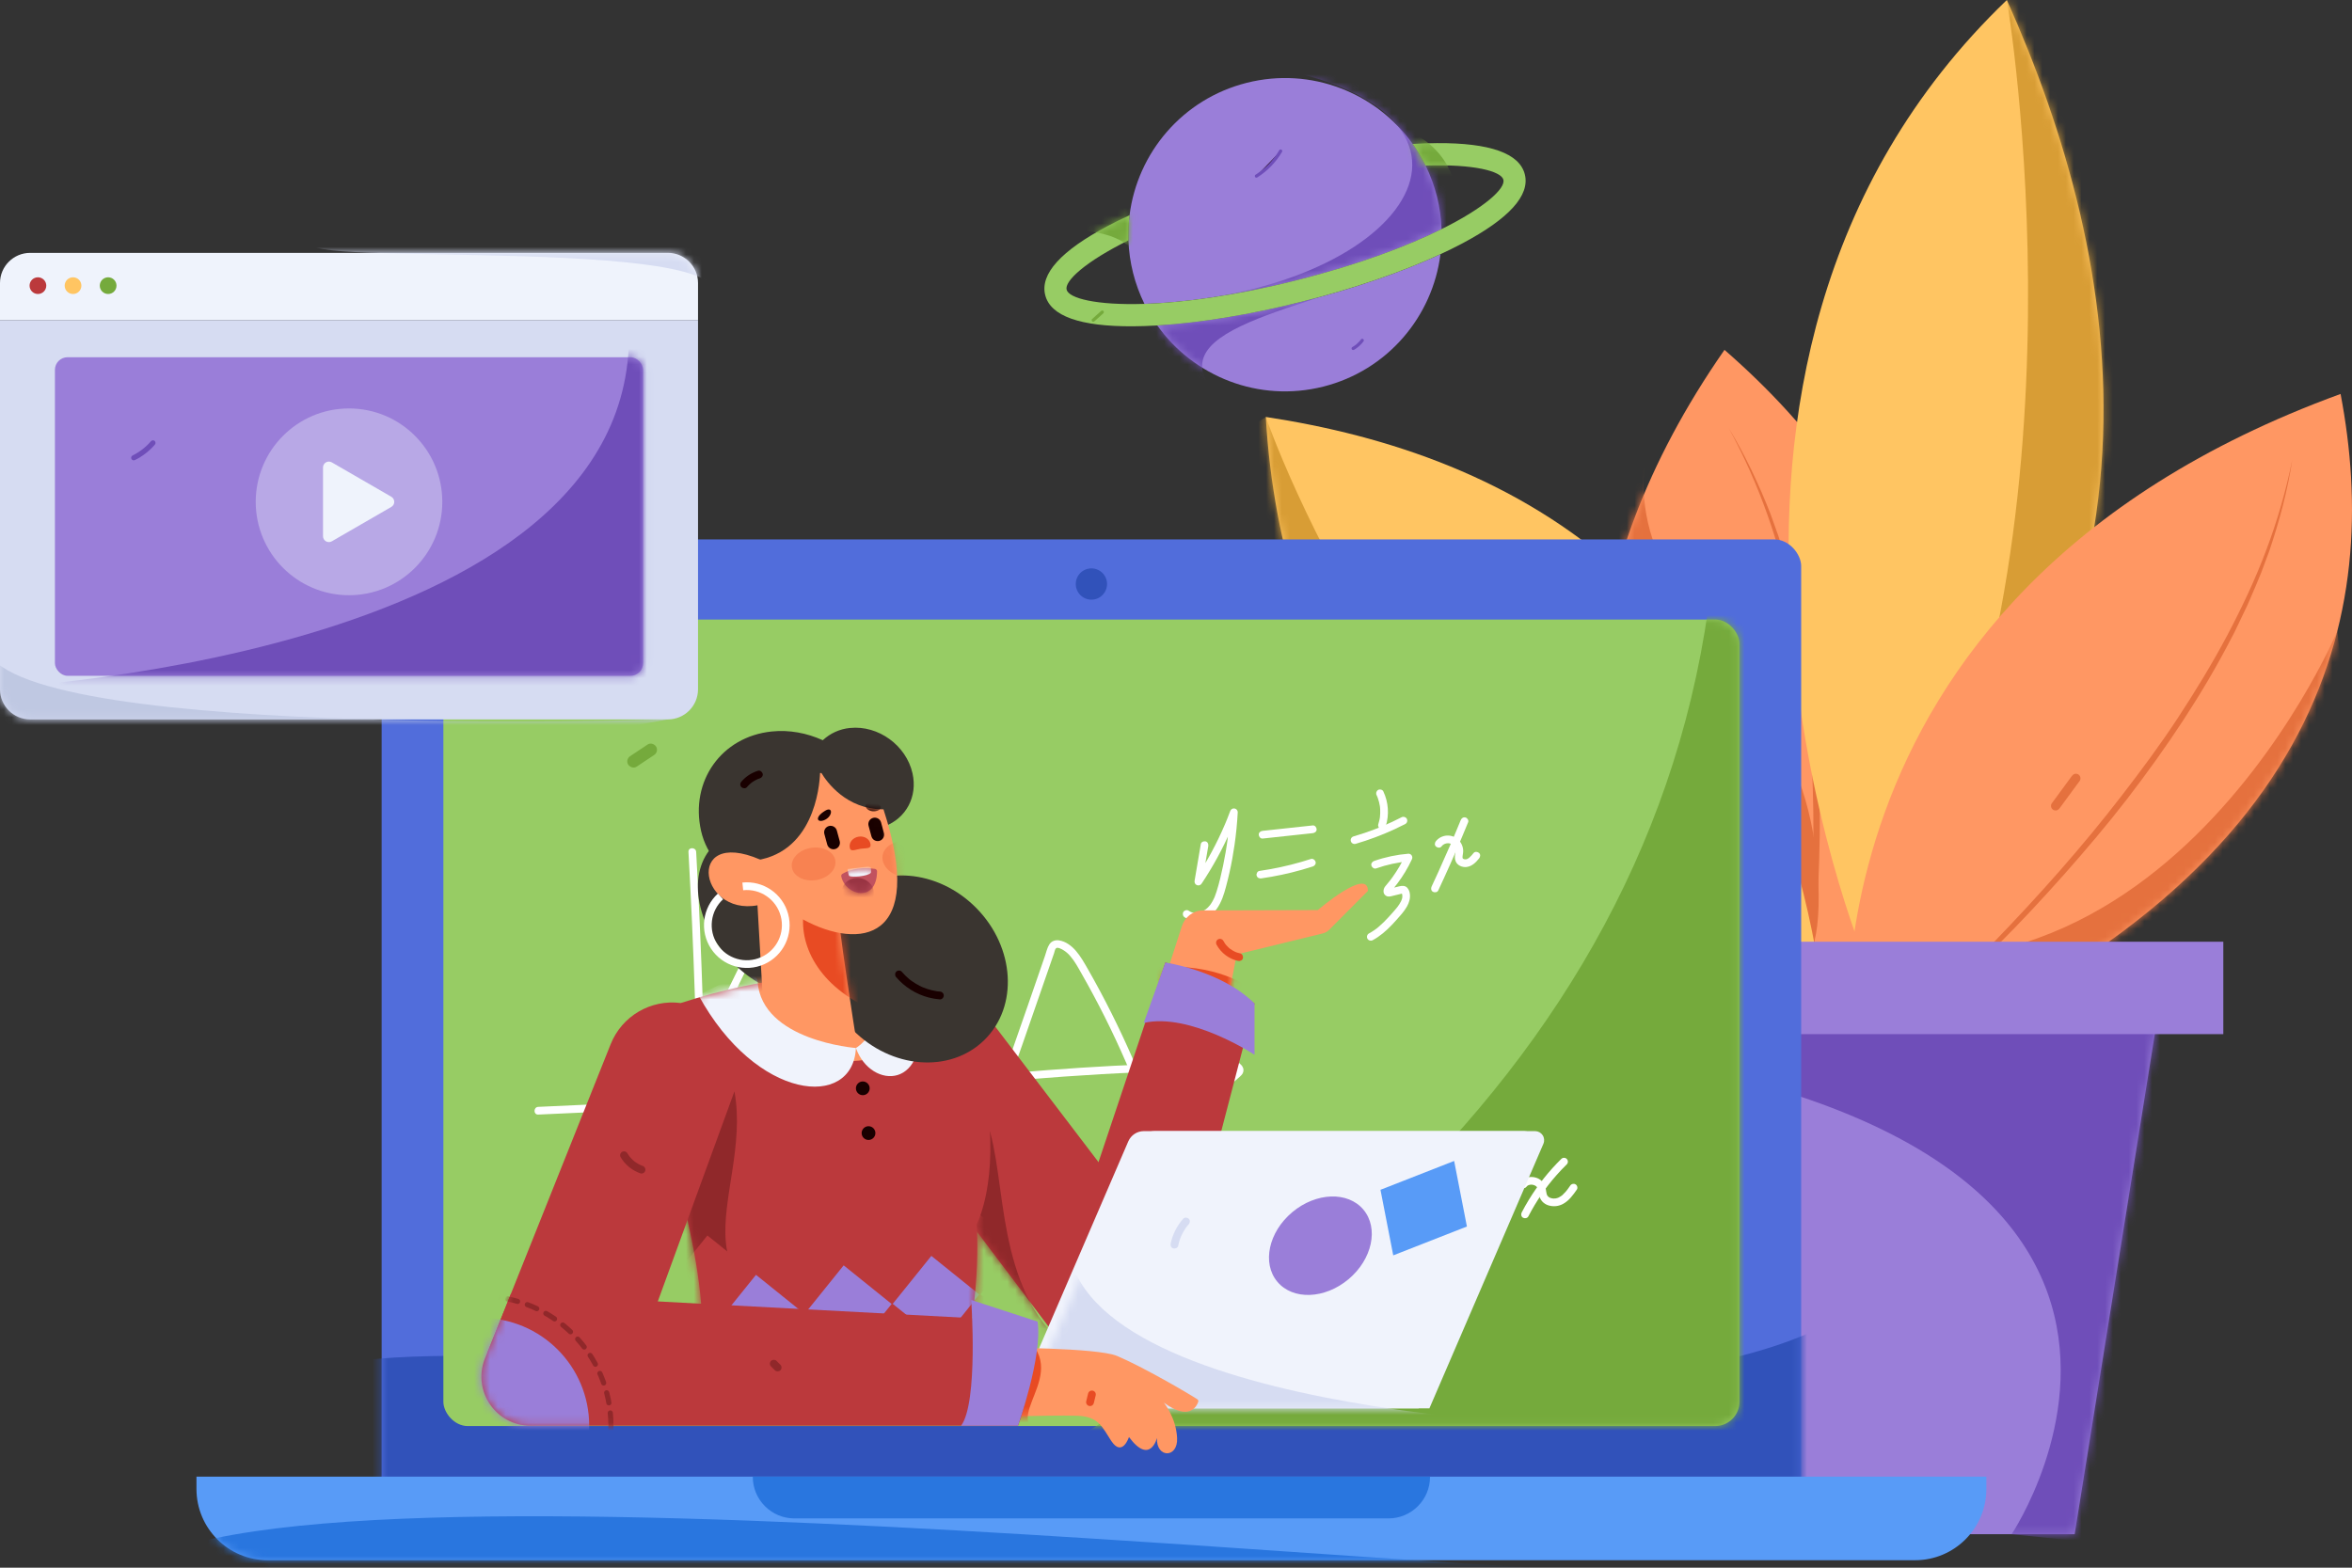 <svg width="300" height="200" viewBox="0 0 300 200" fill="none" xmlns="http://www.w3.org/2000/svg">
<rect x="0" y="0" width="300" height="200" fill="#333333" stroke="none"/>
<path d="M242.206 69.013C254.17 101.197 233.35 148.085 233.35 148.085L242.206 69.013Z" fill="#FFC562"/>
<path d="M219.96 44.634C242.271 64.073 260.938 96.263 226.909 147.831C226.909 147.831 179.263 103.097 219.96 44.634Z" fill="#FF9763"/>
<mask id="mask0_1493_50659" style="mask-type:alpha" maskUnits="userSpaceOnUse" x="203" y="44" width="43" height="104">
<path fill-rule="evenodd" clip-rule="evenodd" d="M219.96 44.634C242.271 64.073 260.938 96.263 226.909 147.831C226.909 147.831 179.263 103.097 219.96 44.634Z" fill="white"/>
</mask>
<g mask="url(#mask0_1493_50659)">
<path d="M218.754 36.687C192.728 78.54 230.517 76.993 231.933 112.539C233.35 148.085 198.456 84.228 198.456 84.228L205.824 44.633H209.149" fill="#E5713E"/>
</g>
<path d="M220.537 54.665C222.457 58.199 224.096 61.879 225.437 65.671C226.783 69.432 227.786 73.281 228.624 77.152C229.442 81.028 230.025 84.941 230.467 88.865C230.911 92.79 231.115 96.734 231.228 100.677C231.476 108.566 231.105 116.466 230.378 124.335C230.012 128.271 229.539 132.198 228.958 136.116C228.395 140.035 227.725 143.943 226.909 147.83C228.862 140.111 230.133 132.262 231.023 124.387C231.48 120.449 231.748 116.495 231.934 112.539C232.103 108.582 232.184 104.62 232.069 100.659C231.816 92.742 231.019 84.818 229.256 77.043L229.098 76.313L228.911 75.589L228.536 74.14L228.162 72.691C228.032 72.21 227.874 71.734 227.732 71.255C227.433 70.3 227.166 69.338 226.84 68.391L225.827 65.558C224.359 61.817 222.642 58.152 220.537 54.665Z" fill="#E5713E"/>
<path d="M255.977 0C270.88 33.376 279.607 79.63 237.805 122.204C237.805 122.204 206.737 47.223 255.977 0Z" fill="#FFC562"/>
<mask id="mask1_1493_50659" style="mask-type:alpha" maskUnits="userSpaceOnUse" x="228" y="0" width="41" height="123">
<path fill-rule="evenodd" clip-rule="evenodd" d="M255.977 0C270.88 33.376 279.607 79.63 237.805 122.204C237.805 122.204 206.737 47.223 255.977 0Z" fill="white"/>
</mask>
<g mask="url(#mask1_1493_50659)">
<path d="M252.495 -8.385L255.977 -0.001C255.977 -0.001 267.693 68.705 242.361 116.115C217.03 163.524 304.708 42.197 304.708 42.197L271.706 1.387L252.495 -8.385Z" fill="#D89D35"/>
</g>
<path d="M254.125 11.831C254.866 16.471 255.447 21.126 255.717 25.802C255.8 26.969 255.825 28.14 255.883 29.308L255.957 31.061L255.977 32.816C255.984 33.986 256.007 35.155 256 36.325L255.92 39.833C255.617 49.2 254.65 58.533 253.028 67.764C252.244 72.389 251.345 77.001 250.295 81.588C249.25 86.174 248.055 90.733 246.803 95.28C245.539 99.824 244.156 104.342 242.654 108.832C241.178 113.327 239.561 117.785 237.805 122.205C241.645 113.472 244.737 104.489 247.43 95.422C250.1 86.371 252.246 77.173 253.86 67.875C254.657 63.237 255.255 58.572 255.732 53.899L256.058 50.392L256.299 46.879C256.392 45.708 256.424 44.535 256.471 43.362C256.506 42.19 256.574 41.018 256.565 39.844L256.587 36.325C256.575 35.152 256.532 33.979 256.506 32.806L256.458 31.048L256.354 29.291C256.276 28.12 256.237 26.947 256.126 25.778L255.773 22.274L255.684 21.398L255.562 20.526L255.317 18.781C255.04 16.449 254.544 14.143 254.125 11.831Z" fill="#FFC562"/>
<path d="M161.452 53.193C192.256 57.88 228.243 74.889 233.35 134.49C233.35 134.49 165.501 121.836 161.452 53.193Z" fill="#FFC562"/>
<mask id="mask2_1493_50659" style="mask-type:alpha" maskUnits="userSpaceOnUse" x="161" y="53" width="73" height="82">
<path fill-rule="evenodd" clip-rule="evenodd" d="M161.452 53.193C192.256 57.88 228.243 74.889 233.35 134.49C233.35 134.49 165.501 121.836 161.452 53.193Z" fill="white"/>
</mask>
<g mask="url(#mask2_1493_50659)">
<path d="M144.129 64.764L161.452 53.193C161.452 53.193 182.556 114.491 231.315 129.414C280.073 144.337 128.982 154.905 128.982 154.905L140.434 67.018" fill="#D89D35"/>
</g>
<path d="M168.36 61.145C172.202 63.077 175.906 65.271 179.446 67.712C182.964 70.122 186.258 72.777 189.429 75.535C192.587 78.307 195.576 81.228 198.456 84.228C201.338 87.23 204.035 90.368 206.657 93.551C211.92 99.909 216.682 106.59 221.131 113.425C223.355 116.844 225.485 120.311 227.52 123.826C229.571 127.332 231.527 130.883 233.35 134.49C230.004 127.158 226.014 120.064 221.695 113.141C219.545 109.673 217.23 106.288 214.845 102.943C212.446 99.605 209.971 96.308 207.337 93.111C202.051 86.732 196.314 80.623 189.878 75.125L189.28 74.605L188.662 74.105L187.425 73.103L186.188 72.102C185.772 71.772 185.338 71.461 184.914 71.139C184.055 70.506 183.219 69.85 182.343 69.237L179.694 67.421C176.088 65.09 172.326 62.947 168.36 61.145Z" fill="#FFC562"/>
<path d="M298.543 50.258C303.758 77.629 297.595 113.422 235.966 137.425C235.966 137.425 226.958 76.366 298.543 50.258Z" fill="#FF9763"/>
<mask id="mask3_1493_50659" style="mask-type:alpha" maskUnits="userSpaceOnUse" x="235" y="50" width="65" height="88">
<path fill-rule="evenodd" clip-rule="evenodd" d="M298.543 50.258C303.758 77.629 297.595 113.422 235.966 137.425C235.966 137.425 226.958 76.366 298.543 50.258Z" fill="white"/>
</mask>
<g mask="url(#mask3_1493_50659)">
<path d="M220.537 116.73C272.844 140.803 298.128 80.519 298.128 80.519L303.723 130.522L268.306 151.21L212.597 131.933L214.567 120.142" fill="#E5713E"/>
</g>
<path d="M292.38 58.68C291.587 62.584 290.481 66.418 289.073 70.145C287.677 73.891 285.946 77.531 284.065 81.101C282.166 84.666 280.051 88.137 277.817 91.544C275.582 94.953 273.14 98.252 270.626 101.504C265.613 108.019 260.091 114.221 254.301 120.213C251.405 123.208 248.426 126.14 245.366 129.009C242.32 131.888 239.187 134.694 235.966 137.425C242.648 132.194 248.864 126.502 254.789 120.591C257.763 117.642 260.593 114.58 263.357 111.474C266.11 108.36 268.794 105.194 271.319 101.927C276.346 95.386 280.937 88.556 284.65 81.342L285.003 80.669L285.331 79.985L285.985 78.617L286.639 77.249C286.852 76.791 287.04 76.324 287.241 75.862C287.629 74.933 288.05 74.015 288.411 73.078L289.463 70.257C290.747 66.463 291.779 62.6 292.38 58.68Z" fill="#E5713E"/>
<path d="M200.855 195.73H264.625L276.262 123.107H189.218L200.855 195.73Z" fill="#9A7ED9"/>
<mask id="mask4_1493_50659" style="mask-type:alpha" maskUnits="userSpaceOnUse" x="189" y="123" width="88" height="73">
<path fill-rule="evenodd" clip-rule="evenodd" d="M200.855 195.73H264.625L276.262 123.107H189.218L200.855 195.73Z" fill="white"/>
</mask>
<g mask="url(#mask4_1493_50659)">
<path d="M182.135 131.933C294.857 138.649 256.586 195.73 256.586 195.73L276.262 197.759L292.38 127.519L276.262 113.85L173.683 122.204" fill="#6F4EB9"/>
</g>
<rect x="283.586" y="131.933" width="101.451" height="11.791" transform="rotate(-180 283.586 131.933)" fill="#9A7ED9"/>
<path d="M220.466 177.586L221.568 178.333C221.776 178.455 222.036 178.438 222.226 178.292C222.417 178.145 222.499 177.898 222.436 177.667C222.389 177.521 222.293 177.396 222.164 177.314L221.062 176.566C220.855 176.445 220.594 176.461 220.404 176.608C220.214 176.754 220.131 177.001 220.195 177.233C220.241 177.379 220.337 177.503 220.466 177.586Z" fill="#D89D35"/>
<path d="M190.47 90.017C190.966 91.36 191.608 92.645 192.385 93.849C192.553 94.108 192.916 94.239 193.193 94.061C193.451 93.894 193.584 93.53 193.405 93.253C193.033 92.68 192.692 92.088 192.385 91.478C192.231 91.174 192.086 90.865 191.949 90.552C191.934 90.518 191.919 90.484 191.904 90.45C191.896 90.43 191.887 90.409 191.878 90.389C191.906 90.455 191.911 90.467 191.894 90.427C191.863 90.352 191.832 90.276 191.801 90.201C191.735 90.036 191.67 89.87 191.608 89.703C191.501 89.414 191.204 89.186 190.882 89.29C190.599 89.382 190.354 89.707 190.47 90.017V90.017Z" fill="#D89D35"/>
<path d="M261.034 36.078C261.049 36.17 261.065 36.262 261.079 36.354C261.104 36.461 261.12 36.569 261.127 36.678C261.127 36.674 261.112 36.568 261.121 36.637C261.124 36.66 261.127 36.683 261.13 36.706C261.136 36.753 261.142 36.799 261.147 36.845C261.16 36.954 261.172 37.062 261.183 37.17C261.224 37.573 261.252 37.977 261.267 38.382C261.295 39.184 261.271 39.987 261.195 40.786C261.174 41.009 261.158 41.238 261.118 41.459C261.119 41.455 261.134 41.349 261.124 41.418C261.119 41.449 261.115 41.48 261.11 41.51C261.103 41.564 261.095 41.618 261.086 41.672C261.067 41.795 261.047 41.918 261.026 42.041C260.989 42.195 261.01 42.357 261.085 42.496C261.164 42.628 261.29 42.725 261.438 42.767C261.725 42.833 262.108 42.68 262.164 42.355C262.46 40.682 262.531 38.978 262.376 37.287C262.327 36.777 262.259 36.269 262.172 35.764C262.12 35.459 261.729 35.26 261.446 35.352C261.117 35.458 260.978 35.751 261.034 36.078L261.034 36.078Z" fill="#D89D35"/>
<path d="M264.267 99L261.687 102.514C261.607 102.652 261.586 102.816 261.627 102.969C261.669 103.117 261.767 103.244 261.899 103.322C262.206 103.485 262.511 103.377 262.707 103.11L265.287 99.596C265.367 99.459 265.388 99.295 265.346 99.141C265.304 98.993 265.207 98.867 265.075 98.789C264.767 98.626 264.463 98.734 264.267 99Z" fill="#E5713E"/>
<path d="M183.876 29.228C183.774 26.411 183.078 23.648 181.835 21.119C181.362 20.158 180.813 19.238 180.192 18.366C175.558 11.85 167.248 8.495 159.027 10.564C150.805 12.633 145.074 19.522 144.076 27.456C143.942 28.518 143.894 29.589 143.932 30.658C144.034 33.475 144.73 36.238 145.973 38.768C150.851 38.611 157.402 37.76 165.367 35.755C173.332 33.75 179.505 31.399 183.876 29.228Z" fill="#9A7ED9"/>
<mask id="mask5_1493_50659" style="mask-type:alpha" maskUnits="userSpaceOnUse" x="143" y="9" width="41" height="30">
<path fill-rule="evenodd" clip-rule="evenodd" d="M183.876 29.228C183.774 26.411 183.078 23.648 181.835 21.119C181.362 20.158 180.813 19.238 180.192 18.366C175.558 11.85 167.248 8.495 159.027 10.564C150.805 12.633 145.074 19.522 144.076 27.456C143.942 28.518 143.894 29.589 143.932 30.658C144.034 33.475 144.73 36.238 145.973 38.768C150.851 38.611 157.402 37.76 165.367 35.755C173.332 33.75 179.505 31.399 183.876 29.228Z" fill="white"/>
</mask>
<g mask="url(#mask5_1493_50659)">
<path d="M151.04 7.269C193.573 9.787 184.84 33.115 154.512 37.954C124.184 42.793 194.594 34.761 194.594 34.761L193.444 11.607L161.192 5.343L152.582 9.692" fill="#6F4EB9"/>
</g>
<path d="M147.616 41.52C152.251 48.037 160.56 51.392 168.782 49.323C177.003 47.254 182.735 40.364 183.732 32.431C178.81 34.711 172.661 36.824 166.055 38.487C159.448 40.15 153.031 41.199 147.616 41.52Z" fill="#9A7ED9"/>
<mask id="mask6_1493_50659" style="mask-type:alpha" maskUnits="userSpaceOnUse" x="147" y="32" width="37" height="18">
<path fill-rule="evenodd" clip-rule="evenodd" d="M147.616 41.52C152.251 48.037 160.56 51.392 168.782 49.323C177.003 47.254 182.735 40.364 183.732 32.431C178.81 34.711 172.661 36.824 166.055 38.487C159.448 40.15 153.031 41.199 147.616 41.52Z" fill="white"/>
</mask>
<g mask="url(#mask6_1493_50659)">
<path d="M156.714 51.761C144.526 41.627 168.408 39.554 179.073 33.682C189.738 27.81 137.665 38.057 137.665 38.057L147.077 49.269" fill="#6F4EB9"/>
</g>
<path d="M194.493 22.244C193.817 19.561 190.046 18.22 183.283 18.259C182.297 18.264 181.263 18.302 180.192 18.366C180.813 19.237 181.363 20.158 181.835 21.118C187.995 20.92 191.484 21.831 191.761 22.932C192.039 24.033 189.396 26.486 183.876 29.228C179.506 31.399 173.332 33.75 165.367 35.755C157.402 37.76 150.851 38.611 145.974 38.767C139.814 38.965 136.325 38.055 136.047 36.954C135.77 35.853 138.413 33.4 143.933 30.658C143.894 29.588 143.942 28.517 144.077 27.456C143.104 27.906 142.174 28.363 141.304 28.824C135.328 31.991 132.641 34.958 133.316 37.642C133.992 40.325 137.763 41.666 144.526 41.627C145.512 41.621 146.546 41.584 147.616 41.52C153.031 41.198 159.448 40.149 166.055 38.486C172.661 36.823 178.81 34.71 183.732 32.43C184.705 31.979 185.634 31.523 186.505 31.062C192.481 27.894 195.168 24.927 194.493 22.244Z" fill="#97CC64"/>
<mask id="mask7_1493_50659" style="mask-type:alpha" maskUnits="userSpaceOnUse" x="133" y="18" width="62" height="24">
<path fill-rule="evenodd" clip-rule="evenodd" d="M194.493 22.244C193.817 19.561 190.046 18.22 183.283 18.259C182.297 18.264 181.263 18.302 180.192 18.366C180.813 19.237 181.363 20.158 181.835 21.118C187.995 20.92 191.484 21.831 191.761 22.932C192.039 24.033 189.396 26.486 183.876 29.228C179.506 31.399 173.332 33.75 165.367 35.755C157.402 37.76 150.851 38.611 145.974 38.767C139.814 38.965 136.325 38.055 136.047 36.954C135.77 35.853 138.413 33.4 143.933 30.658C143.894 29.588 143.942 28.517 144.077 27.456C143.104 27.906 142.174 28.363 141.304 28.824C135.328 31.991 132.641 34.958 133.316 37.642C133.992 40.325 137.763 41.666 144.526 41.627C145.512 41.621 146.546 41.584 147.616 41.52C153.031 41.198 159.448 40.149 166.055 38.486C172.661 36.823 178.81 34.71 183.732 32.43C184.705 31.979 185.634 31.523 186.505 31.062C192.481 27.894 195.168 24.927 194.493 22.244Z" fill="white"/>
</mask>
<g mask="url(#mask7_1493_50659)">
<path d="M128.682 29.942C147.443 26.987 145.644 35.413 145.644 35.413L150.27 24.948L142.817 23.404" fill="#75AA3C"/>
<path d="M175.069 15.427C184.45 16.707 185.478 23.404 185.478 23.404L177.511 24.948L174.941 22.489" fill="#75AA3C"/>
</g>
<path d="M163.349 19.269C162.59 20.568 161.528 21.664 160.253 22.463L163.349 19.269Z" fill="#190000"/>
<path d="M163.172 19.165C162.429 20.432 161.393 21.503 160.149 22.286C159.926 22.426 160.132 22.782 160.357 22.64C161.66 21.821 162.747 20.7 163.527 19.372C163.661 19.143 163.306 18.936 163.172 19.165H163.172Z" fill="#6F4EB9"/>
<path d="M173.755 43.425C173.448 43.847 173.054 44.197 172.599 44.453L173.755 43.425Z" fill="#190000"/>
<path d="M173.578 43.321C173.559 43.346 173.54 43.372 173.52 43.398C173.538 43.375 173.518 43.399 173.511 43.409C173.501 43.422 173.49 43.434 173.48 43.447C173.44 43.496 173.398 43.544 173.354 43.592C173.27 43.684 173.181 43.772 173.087 43.855C173.042 43.896 172.995 43.935 172.948 43.974C172.935 43.984 172.922 43.993 172.91 44.003C172.893 44.017 172.927 43.991 172.898 44.012C172.872 44.031 172.846 44.051 172.82 44.069C172.716 44.144 172.607 44.212 172.495 44.275C172.397 44.333 172.364 44.458 172.422 44.556C172.479 44.654 172.605 44.687 172.703 44.63C173.186 44.355 173.606 43.979 173.932 43.528C173.989 43.43 173.956 43.304 173.859 43.247C173.76 43.193 173.637 43.225 173.578 43.321H173.578Z" fill="#6F4EB9"/>
<path d="M140.594 39.817L139.443 40.851L140.594 39.817Z" fill="#190000"/>
<path d="M140.449 39.672L139.298 40.706C139.219 40.787 139.219 40.916 139.298 40.997C139.38 41.075 139.508 41.075 139.589 40.997L140.74 39.963C140.819 39.882 140.819 39.753 140.74 39.672C140.659 39.595 140.531 39.595 140.449 39.672Z" fill="#75AA3C"/>
<rect x="48.679" y="68.819" width="181.063" height="127.029" rx="3.403" fill="#516DDB"/>
<mask id="mask8_1493_50659" style="mask-type:alpha" maskUnits="userSpaceOnUse" x="48" y="68" width="182" height="128">
<rect x="48.679" y="68.819" width="181.063" height="127.029" rx="3.403" fill="white"/>
</mask>
<g mask="url(#mask8_1493_50659)">
<path d="M38.312 176.933C40.898 162.894 207.881 192.818 238.175 165.48C268.468 138.142 248.15 206.487 248.15 206.487L80.427 239.736" fill="#3152BA"/>
</g>
<rect x="56.552" y="79.037" width="165.317" height="102.894" rx="3.1" fill="#97CC64"/>
<mask id="mask9_1493_50659" style="mask-type:alpha" maskUnits="userSpaceOnUse" x="56" y="79" width="166" height="103">
<rect x="56.552" y="79.037" width="165.317" height="102.894" rx="3.1" fill="white"/>
</mask>
<g mask="url(#mask9_1493_50659)">
<path d="M218.825 68.819C209.723 196.91 14.647 242.337 -130.574 246.972C-275.795 251.608 234.133 220.493 234.133 220.493L263.094 139.815L241.166 76.107L214.687 72.907" fill="#75AA3C"/>
<path d="M87.814 108.685C88.15 114.721 88.419 120.761 88.621 126.803C88.822 132.846 88.956 138.89 89.022 144.935C89.058 148.328 89.074 151.721 89.068 155.114C89.067 155.747 90.051 155.748 90.052 155.114C90.062 149.068 90.005 143.023 89.88 136.978C89.755 130.934 89.562 124.892 89.301 118.851C89.155 115.461 88.987 112.073 88.798 108.685C88.763 108.055 87.779 108.051 87.814 108.685H87.814Z" fill="white"/>
<path d="M68.654 142.194C79.897 141.689 91.142 141.184 102.363 140.296C113.494 139.415 124.591 138.14 135.729 137.346C141.997 136.9 148.278 136.61 154.563 136.625C155.196 136.627 155.197 135.643 154.563 135.641C143.4 135.614 132.268 136.558 121.163 137.604C110.003 138.655 98.851 139.664 87.657 140.288C81.325 140.641 74.989 140.926 68.654 141.21C68.023 141.239 68.02 142.223 68.654 142.194V142.194Z" fill="white"/>
<path d="M152.417 132.195L156.171 135.33L157.096 136.102C157.245 136.227 157.402 136.347 157.543 136.481C157.57 136.506 157.594 136.536 157.622 136.561C157.665 136.601 157.596 136.536 157.602 136.533C157.613 136.547 157.623 136.562 157.631 136.578C157.636 136.585 157.65 136.621 157.657 136.624C157.655 136.624 157.619 136.535 157.636 136.587C157.653 136.638 157.629 136.542 157.629 136.539C157.629 136.505 157.651 136.45 157.629 136.514C157.63 136.511 157.663 136.43 157.638 136.48C157.61 136.533 157.657 136.451 157.658 136.456C157.66 136.47 157.588 136.528 157.577 136.538C157.508 136.603 157.438 136.666 157.368 136.729C157.225 136.858 157.08 136.986 156.934 137.112C156.653 137.354 156.367 137.59 156.076 137.82C156.029 137.857 155.982 137.893 155.936 137.93C155.892 137.965 155.941 137.926 155.947 137.921C155.924 137.939 155.9 137.957 155.877 137.975C155.794 138.038 155.712 138.101 155.628 138.163C155.462 138.287 155.294 138.41 155.124 138.53C154.773 138.778 154.416 139.018 154.053 139.249C153.836 139.387 153.729 139.693 153.876 139.922C154.016 140.153 154.314 140.231 154.55 140.099C155.231 139.665 155.891 139.201 156.529 138.705C156.851 138.456 157.167 138.201 157.478 137.938C157.63 137.808 157.782 137.677 157.931 137.544C158.08 137.422 158.221 137.291 158.353 137.152C158.552 136.945 158.641 136.657 158.594 136.375C158.545 136.158 158.43 135.961 158.266 135.811C158.125 135.671 157.963 135.549 157.81 135.422L157.311 135.005L155.35 133.367L153.112 131.499C152.915 131.334 152.607 131.291 152.417 131.499C152.25 131.68 152.206 132.018 152.417 132.194L152.417 132.195Z" fill="white"/>
<path d="M85.953 144.149C87.598 140.146 89.324 136.177 91.13 132.242C92.9 128.388 94.696 124.526 96.676 120.775C97.386 119.43 98.244 117.977 99.601 117.197C100.274 116.806 101.06 116.651 101.831 116.759C102.725 116.89 103.542 117.33 104.27 117.848C105.769 118.912 107.037 120.378 108.193 121.795C109.38 123.263 110.457 124.817 111.415 126.444C113.338 129.68 114.763 133.128 116.131 136.625C117.418 139.918 118.847 143.316 121.471 145.786C121.817 146.111 122.201 146.455 122.674 146.573C123.164 146.696 123.62 146.542 123.985 146.207C124.323 145.896 124.594 145.49 124.868 145.124C125.155 144.741 125.43 144.348 125.691 143.946C126.746 142.328 127.593 140.588 128.341 138.81C129.083 137.042 129.72 135.232 130.348 133.421C131.076 131.325 131.803 129.229 132.53 127.133L133.626 123.973L134.174 122.394L134.448 121.604C134.506 121.435 134.557 121.101 134.698 120.976C134.907 120.792 135.418 121.087 135.614 121.201C135.954 121.408 136.257 121.668 136.512 121.973C137.095 122.637 137.515 123.44 137.95 124.203C140.03 127.848 141.912 131.604 143.587 135.452C143.998 136.397 144.395 137.347 144.78 138.302C144.879 138.549 145.108 138.722 145.385 138.646C145.619 138.582 145.829 138.289 145.729 138.041C144.125 134.055 142.304 130.16 140.276 126.373C139.778 125.445 139.267 124.523 138.744 123.608C138.289 122.813 137.838 122.008 137.238 121.311C136.69 120.676 135.939 120.099 135.089 119.97C134.596 119.895 134.128 120.05 133.848 120.479C133.568 120.908 133.45 121.483 133.283 121.963C131.831 126.151 130.398 130.347 128.922 134.527C127.629 138.185 126.183 141.907 123.75 144.976C123.551 145.228 123.272 145.727 122.889 145.612C122.475 145.489 122.121 145.056 121.827 144.758C121.207 144.126 120.648 143.436 120.157 142.699C119.159 141.214 118.39 139.585 117.709 137.935C117.001 136.222 116.371 134.478 115.654 132.769C114.907 130.971 114.07 129.211 113.146 127.497C111.313 124.128 109.066 120.922 106.286 118.264C104.954 116.991 103.273 115.75 101.347 115.742C99.631 115.736 98.225 116.769 97.212 118.075C96.081 119.532 95.322 121.255 94.506 122.898C93.526 124.873 92.566 126.858 91.626 128.852C89.755 132.824 87.966 136.832 86.258 140.878C85.835 141.879 85.417 142.882 85.004 143.888C84.903 144.134 85.114 144.429 85.348 144.493C85.63 144.57 85.852 144.396 85.953 144.149L85.953 144.149Z" fill="white"/>
<path d="M153.166 107.683L152.374 112.341C152.332 112.586 152.418 112.82 152.659 112.921C152.885 113.015 153.146 112.93 153.273 112.72C154.717 110.557 155.963 108.269 156.997 105.883C157.301 105.18 157.588 104.47 157.858 103.753L156.892 103.622C156.831 104.79 156.725 105.954 156.575 107.114C156.571 107.145 156.567 107.176 156.562 107.207C156.549 107.306 156.559 107.236 156.561 107.215C156.551 107.293 156.54 107.37 156.53 107.447C156.51 107.586 156.49 107.725 156.469 107.864C156.425 108.156 156.378 108.449 156.329 108.741C156.232 109.31 156.124 109.876 156.006 110.441C155.776 111.537 155.523 112.639 155.185 113.708C155.114 113.934 155.036 114.158 154.948 114.378C154.947 114.38 154.899 114.5 154.928 114.429C154.957 114.358 154.907 114.477 154.906 114.479C154.885 114.526 154.863 114.574 154.841 114.621C154.786 114.739 154.727 114.855 154.663 114.969C154.607 115.07 154.546 115.17 154.482 115.267C154.453 115.31 154.424 115.353 154.394 115.395C154.375 115.421 154.356 115.447 154.337 115.473C154.315 115.502 154.321 115.494 154.355 115.451C154.343 115.466 154.33 115.481 154.318 115.496C154.244 115.587 154.166 115.674 154.084 115.757C154.047 115.794 154.009 115.831 153.97 115.866C153.937 115.896 153.857 115.94 153.838 115.978C153.859 115.934 153.902 115.932 153.855 115.965C153.826 115.985 153.798 116.006 153.769 116.026C153.717 116.062 153.662 116.097 153.607 116.129C153.552 116.162 153.496 116.193 153.438 116.222C153.383 116.242 153.33 116.267 153.28 116.297C153.339 116.249 153.344 116.272 153.301 116.288C153.268 116.3 153.235 116.313 153.203 116.324C153.142 116.346 153.082 116.365 153.02 116.382C152.965 116.397 152.909 116.411 152.852 116.423C152.824 116.428 152.796 116.434 152.768 116.439L152.734 116.445C152.679 116.453 152.689 116.452 152.763 116.441C152.733 116.464 152.634 116.454 152.594 116.456C152.538 116.459 152.482 116.459 152.425 116.458C152.364 116.457 152.303 116.451 152.242 116.446C152.168 116.44 152.367 116.47 152.257 116.447C152.224 116.441 152.191 116.436 152.159 116.428C152.105 116.416 152.051 116.402 151.998 116.386C151.977 116.379 151.956 116.372 151.935 116.365C151.895 116.35 151.834 116.304 151.929 116.365C151.825 116.299 151.709 116.254 151.607 116.181C151.396 116.033 151.05 116.137 150.933 116.358C150.804 116.593 150.881 116.889 151.11 117.031C151.963 117.632 153.118 117.514 153.997 117.04C154.953 116.524 155.533 115.568 155.918 114.585C156.099 114.103 156.253 113.612 156.379 113.113C156.537 112.526 156.682 111.936 156.816 111.342C157.081 110.164 157.298 108.975 157.469 107.778C157.665 106.399 157.803 105.013 157.876 103.622C157.875 103.377 157.692 103.17 157.449 103.139C157.207 103.108 156.979 103.257 156.909 103.491C156.795 103.795 156.678 104.098 156.557 104.4C156.497 104.551 156.436 104.701 156.374 104.851C156.346 104.919 156.317 104.988 156.289 105.056C156.234 105.187 156.312 105.002 156.278 105.081C156.258 105.128 156.237 105.176 156.217 105.224C155.965 105.814 155.699 106.399 155.42 106.978C154.859 108.141 154.247 109.279 153.583 110.389C153.212 111.01 152.826 111.622 152.423 112.223L153.323 112.603L154.115 107.945C154.158 107.692 154.048 107.403 153.771 107.34C153.533 107.285 153.212 107.412 153.166 107.683H153.166Z" fill="white"/>
<path d="M161.047 106.98L166.038 106.442L167.446 106.29C167.702 106.262 167.951 106.083 167.939 105.798C167.928 105.555 167.721 105.276 167.446 105.306L162.456 105.844L161.047 105.996C160.792 106.024 160.542 106.203 160.555 106.488C160.566 106.731 160.773 107.01 161.047 106.98Z" fill="white"/>
<path d="M160.893 112.06C162.628 111.811 164.345 111.447 166.031 110.97C166.509 110.835 166.984 110.691 167.456 110.538C167.7 110.459 167.884 110.194 167.799 109.933C167.72 109.688 167.456 109.505 167.194 109.589C165.526 110.129 163.825 110.558 162.101 110.873C161.612 110.961 161.123 111.041 160.631 111.112C160.376 111.148 160.213 111.486 160.288 111.717C160.378 111.997 160.619 112.1 160.893 112.06L160.893 112.06Z" fill="white"/>
<path d="M172.906 107.655C174.618 107.155 176.291 106.527 177.911 105.777C178.364 105.567 178.813 105.347 179.257 105.118C179.49 104.98 179.568 104.68 179.433 104.445C179.292 104.215 178.996 104.138 178.76 104.268C177.993 104.664 177.212 105.031 176.418 105.369C176.329 105.407 176.391 105.38 176.41 105.373C176.389 105.381 176.368 105.39 176.347 105.399C176.298 105.419 176.249 105.44 176.2 105.46C176.095 105.503 175.99 105.546 175.884 105.588C175.681 105.67 175.476 105.75 175.271 105.828C174.867 105.981 174.461 106.126 174.052 106.264C173.586 106.421 173.117 106.569 172.644 106.706C172.474 106.752 172.342 106.886 172.297 107.057C172.253 107.227 172.303 107.408 172.428 107.532C172.554 107.655 172.736 107.702 172.906 107.655L172.906 107.655Z" fill="white"/>
<path d="M175.534 110.787C176.212 110.548 176.904 110.353 177.607 110.201C177.95 110.127 178.296 110.064 178.644 110.011C178.69 110.004 178.735 109.998 178.78 109.991C178.789 109.99 178.938 109.97 178.831 109.984C178.922 109.972 179.013 109.961 179.104 109.95C179.287 109.929 179.469 109.911 179.652 109.896L179.227 109.156C178.784 110.108 178.253 111.018 177.641 111.871C177.565 111.976 177.489 112.081 177.411 112.184C177.376 112.23 177.341 112.276 177.306 112.321C177.361 112.25 177.315 112.31 177.304 112.324C177.277 112.358 177.25 112.392 177.224 112.425C177.048 112.646 176.857 112.854 176.687 113.079C176.506 113.302 176.432 113.594 176.486 113.876C176.531 114.043 176.638 114.188 176.785 114.28C176.977 114.407 177.219 114.39 177.433 114.341C177.71 114.279 177.987 114.206 178.263 114.139L178.656 114.043C178.718 114.028 178.781 114.014 178.843 113.998C178.943 113.974 178.827 114.006 178.823 113.998C178.821 113.995 178.931 113.996 178.932 113.995C178.909 114.011 178.841 113.98 178.819 113.965L178.779 113.929C178.81 113.962 178.813 113.964 178.788 113.935C178.751 113.88 178.79 113.951 178.799 113.964C178.839 114.022 178.766 113.856 178.803 113.97C178.818 114.019 178.835 114.067 178.847 114.117C178.853 114.142 178.857 114.167 178.863 114.191C178.89 114.301 178.861 114.105 178.866 114.208C178.868 114.264 178.871 114.319 178.869 114.375C178.868 114.406 178.865 114.437 178.863 114.468C178.861 114.507 178.877 114.538 178.867 114.449C178.86 114.564 178.831 114.677 178.783 114.782C178.772 114.813 178.761 114.843 178.75 114.874C178.74 114.9 178.701 114.981 178.746 114.884C178.724 114.933 178.701 114.981 178.677 115.029C178.618 115.144 178.553 115.256 178.482 115.366C178.419 115.465 178.352 115.561 178.282 115.656C178.283 115.655 178.201 115.764 178.245 115.705C178.282 115.657 178.229 115.726 178.22 115.737C178.173 115.796 178.126 115.854 178.077 115.912C177.762 116.289 177.434 116.657 177.101 117.018C176.725 117.434 176.324 117.827 175.902 118.195C175.798 118.284 175.694 118.37 175.587 118.454C175.514 118.511 175.576 118.462 175.59 118.451C175.557 118.476 175.525 118.501 175.492 118.525C175.438 118.565 175.383 118.605 175.327 118.644C175.094 118.807 174.851 118.957 174.599 119.092C174.367 119.231 174.288 119.53 174.423 119.765C174.564 119.995 174.86 120.073 175.096 119.942C176.01 119.452 176.801 118.759 177.515 118.014C177.862 117.653 178.193 117.277 178.522 116.9C178.881 116.512 179.199 116.087 179.469 115.633C179.748 115.13 179.911 114.579 179.824 114.003C179.792 113.716 179.67 113.447 179.474 113.233C179.194 112.959 178.811 112.993 178.463 113.077C178.186 113.144 177.909 113.212 177.632 113.28C177.494 113.314 177.356 113.347 177.217 113.381C177.207 113.384 177.13 113.399 177.13 113.402C177.134 113.384 177.214 113.404 177.226 113.408C177.316 113.435 177.388 113.502 177.422 113.59C177.441 113.626 177.45 113.667 177.447 113.708C177.449 113.669 177.447 113.673 177.442 113.719C177.424 113.812 177.448 113.716 177.452 113.701C177.469 113.629 177.462 113.738 177.437 113.733C177.44 113.733 177.493 113.637 177.501 113.624C177.555 113.534 177.435 113.696 177.493 113.636C177.518 113.61 177.54 113.582 177.563 113.554C177.61 113.5 177.656 113.445 177.702 113.389C177.885 113.169 178.061 112.943 178.234 112.715C178.955 111.762 179.573 110.736 180.077 109.653C180.163 109.498 180.163 109.31 180.077 109.156C179.99 109.004 179.827 108.911 179.652 108.912C178.159 109.033 176.687 109.344 175.272 109.838C175.03 109.923 174.843 110.178 174.929 110.443C175.006 110.682 175.274 110.878 175.534 110.787L175.534 110.787Z" fill="white"/>
<path d="M175.594 101.457C175.612 101.495 175.629 101.533 175.646 101.571C175.696 101.676 175.623 101.51 175.662 101.608C175.693 101.686 175.724 101.764 175.752 101.843C175.808 102.001 175.857 102.161 175.898 102.324C175.939 102.487 175.973 102.651 176 102.817C176.006 102.858 176.018 102.94 176.006 102.852C176.012 102.893 176.017 102.935 176.021 102.977C176.031 103.067 176.038 103.157 176.043 103.248C176.059 103.583 176.049 103.919 176.012 104.252C176.008 104.289 176.009 104.28 176.016 104.225C176.014 104.246 176.011 104.267 176.007 104.288C176.001 104.329 175.994 104.37 175.987 104.412C175.973 104.494 175.956 104.576 175.938 104.658C175.9 104.829 175.853 104.997 175.799 105.163C175.729 105.425 175.882 105.694 176.142 105.768C176.404 105.834 176.671 105.683 176.748 105.425C177.214 103.952 177.105 102.357 176.444 100.96C176.334 100.727 175.98 100.649 175.77 100.784C175.542 100.926 175.464 101.222 175.594 101.457Z" fill="white"/>
<path d="M183.855 107.998C183.891 107.953 183.929 107.91 183.969 107.869C183.994 107.845 184.02 107.823 184.045 107.799C184.111 107.737 184.031 107.805 184.026 107.812C184.068 107.772 184.117 107.74 184.17 107.718C184.2 107.701 184.231 107.686 184.261 107.67C184.347 107.622 184.169 107.699 184.27 107.664C184.325 107.646 184.378 107.626 184.434 107.612C184.462 107.605 184.49 107.598 184.518 107.592C184.567 107.583 184.599 107.548 184.506 107.591C184.563 107.578 184.621 107.574 184.678 107.579C184.707 107.579 184.735 107.58 184.764 107.581C184.781 107.582 184.798 107.583 184.816 107.584C184.871 107.59 184.861 107.588 184.787 107.579C184.837 107.599 184.902 107.601 184.955 107.616C184.977 107.622 184.999 107.629 185.021 107.637L185.053 107.648C185.104 107.668 185.097 107.665 185.033 107.639C185.071 107.636 185.155 107.703 185.186 107.723C185.206 107.736 185.225 107.749 185.245 107.762C185.326 107.816 185.174 107.699 185.269 107.782C185.313 107.821 185.355 107.862 185.394 107.905C185.416 107.925 185.435 107.947 185.451 107.972C185.411 107.879 185.425 107.938 185.448 107.971C185.478 108.014 185.505 108.059 185.531 108.105C185.548 108.136 185.563 108.168 185.578 108.199C185.63 108.304 185.548 108.1 185.582 108.212C185.599 108.268 185.618 108.323 185.631 108.38C185.643 108.413 185.65 108.448 185.65 108.483C185.652 108.478 185.642 108.36 185.645 108.456C185.646 108.515 185.65 108.573 185.647 108.632C185.645 108.674 185.64 108.716 185.636 108.758C185.645 108.669 185.635 108.758 185.629 108.797C185.568 109.184 185.519 109.548 185.685 109.918C185.912 110.423 186.518 110.668 187.046 110.61C187.747 110.532 188.234 110.036 188.657 109.516C188.819 109.316 188.867 109.012 188.657 108.82C188.477 108.655 188.135 108.607 187.961 108.82C187.797 109.033 187.615 109.231 187.416 109.412C187.414 109.415 187.317 109.492 187.378 109.446C187.439 109.399 187.339 109.472 187.336 109.474C187.284 109.509 187.231 109.541 187.175 109.57C187.17 109.573 187.058 109.621 187.131 109.593C187.198 109.567 187.103 109.601 187.097 109.603C187.072 109.611 187.047 109.618 187.022 109.624C187.007 109.627 186.992 109.631 186.977 109.633C186.923 109.642 186.936 109.641 187.015 109.629C186.992 109.615 186.887 109.635 186.86 109.634C186.839 109.631 186.819 109.63 186.798 109.63L186.867 109.64C186.847 109.637 186.827 109.633 186.807 109.629C186.777 109.622 186.683 109.577 186.661 109.586C186.671 109.582 186.768 109.641 186.696 109.599C186.668 109.579 186.638 109.562 186.607 109.546C186.552 109.525 186.692 109.629 186.626 109.56C186.611 109.542 186.593 109.524 186.575 109.509C186.528 109.477 186.634 109.61 186.59 109.527C186.579 109.505 186.567 109.483 186.553 109.462C186.524 109.423 186.58 109.574 186.558 109.46C186.551 109.434 186.545 109.407 186.541 109.38C186.547 109.506 186.547 109.366 186.547 109.347C186.547 109.306 186.551 109.264 186.554 109.223C186.562 109.083 186.535 109.324 186.557 109.185C186.562 109.157 186.566 109.129 186.571 109.101C186.587 109.001 186.602 108.901 186.614 108.8C186.633 108.663 186.636 108.524 186.622 108.387C186.591 108.078 186.49 107.781 186.327 107.518C185.995 106.984 185.426 106.642 184.798 106.599C184.171 106.557 183.561 106.818 183.159 107.302C182.999 107.503 182.948 107.804 183.159 107.998C183.338 108.162 183.684 108.213 183.855 107.998L183.855 107.998Z" fill="white"/>
<path d="M186.316 104.633C186.086 105.195 185.853 105.757 185.617 106.317C185.59 106.382 185.562 106.448 185.534 106.513C185.567 106.435 185.528 106.529 185.52 106.548C185.504 106.585 185.489 106.621 185.473 106.657C185.412 106.803 185.35 106.948 185.288 107.093C185.171 107.369 185.052 107.645 184.933 107.92C184.454 109.028 183.965 110.132 183.465 111.232C183.181 111.857 182.893 112.48 182.603 113.102C182.494 113.335 182.53 113.643 182.779 113.775C182.997 113.89 183.336 113.848 183.452 113.599C184.5 111.358 185.504 109.098 186.465 106.819C186.735 106.179 187.002 105.537 187.265 104.895C187.363 104.656 187.159 104.344 186.921 104.289C186.635 104.224 186.421 104.377 186.316 104.633V104.633Z" fill="white"/>
<path d="M145.767 150.738L145.76 155.374C145.76 155.549 145.853 155.71 146.003 155.799C146.156 155.891 146.347 155.891 146.5 155.799C148.038 154.63 149.656 153.315 150.356 151.451C150.546 150.94 150.644 150.4 150.644 149.855H149.66C149.699 151.264 149.738 152.674 149.663 154.082C149.644 154.425 149.619 154.767 149.586 155.109C149.569 155.28 149.55 155.451 149.529 155.621C149.525 155.652 149.521 155.683 149.517 155.714C149.516 155.732 149.513 155.75 149.51 155.768C149.496 155.861 149.483 155.954 149.468 156.046C149.374 156.665 149.24 157.276 149.067 157.878C148.987 158.152 148.898 158.424 148.801 158.693C148.752 158.827 148.7 158.96 148.647 159.092C148.632 159.128 148.619 159.165 148.602 159.2C148.646 159.105 148.616 159.17 148.607 159.19C148.57 159.273 148.534 159.356 148.496 159.439C148.262 159.956 147.985 160.452 147.668 160.923C147.589 161.04 147.508 161.155 147.423 161.268C147.401 161.299 147.378 161.331 147.354 161.361C147.364 161.348 147.416 161.281 147.36 161.352C147.309 161.417 147.257 161.482 147.203 161.546C147.019 161.768 146.823 161.98 146.617 162.181C146.516 162.28 146.412 162.375 146.306 162.468C146.257 162.511 146.208 162.553 146.159 162.594C146.128 162.619 146.098 162.643 146.067 162.668C145.987 162.735 146.131 162.625 146.039 162.691C145.92 162.78 145.792 162.857 145.659 162.921C145.766 162.872 145.646 162.923 145.627 162.929C145.601 162.937 145.575 162.944 145.549 162.95C145.518 162.953 145.488 162.959 145.459 162.968C145.54 162.958 145.555 162.956 145.501 162.962C145.487 162.963 145.472 162.964 145.457 162.965C145.395 162.96 145.332 162.958 145.27 162.96C145.347 162.946 145.366 162.976 145.315 162.966C145.277 162.958 145.24 162.952 145.203 162.942C145.146 162.928 145.091 162.911 145.036 162.891C144.995 162.876 144.937 162.829 145.044 162.897C145.013 162.88 144.981 162.866 144.949 162.853C144.715 162.733 144.491 162.597 144.277 162.444C143.815 162.131 143.326 161.792 142.761 161.708C142.633 161.678 142.498 161.695 142.382 161.758C142.272 161.823 142.191 161.928 142.156 162.052C142.103 162.285 142.227 162.617 142.5 162.657C142.617 162.674 142.732 162.703 142.844 162.742C142.868 162.751 142.892 162.761 142.917 162.77C143.021 162.808 142.814 162.72 142.914 162.769C142.971 162.797 143.028 162.823 143.084 162.853C143.301 162.974 143.511 163.106 143.713 163.249C144.12 163.525 144.558 163.831 145.053 163.915C145.357 163.974 145.671 163.953 145.964 163.852C146.302 163.711 146.614 163.512 146.884 163.265C147.335 162.883 147.743 162.455 148.103 161.987C149.717 159.909 150.394 157.321 150.603 154.736C150.734 153.113 150.689 151.482 150.644 149.855C150.644 149.584 150.424 149.363 150.152 149.363C149.88 149.363 149.66 149.584 149.66 149.855C149.66 149.963 149.656 150.071 149.648 150.179C149.643 150.232 149.637 150.285 149.632 150.338C149.624 150.414 149.652 150.213 149.633 150.33C149.628 150.359 149.624 150.388 149.619 150.416C149.582 150.628 149.529 150.837 149.46 151.041C149.431 151.142 149.394 151.24 149.35 151.335C149.356 151.323 149.394 151.233 149.358 151.313C149.349 151.335 149.339 151.356 149.329 151.377C149.303 151.436 149.275 151.494 149.246 151.551C149.147 151.746 149.037 151.935 148.917 152.117C148.861 152.202 148.804 152.286 148.744 152.368C148.712 152.412 148.68 152.455 148.647 152.499C148.594 152.569 148.649 152.497 148.657 152.485C148.637 152.515 148.612 152.543 148.589 152.571C148.447 152.748 148.297 152.918 148.142 153.084C147.828 153.415 147.498 153.729 147.151 154.026C146.952 154.197 146.75 154.365 146.545 154.528C146.448 154.606 146.351 154.682 146.253 154.758C146.249 154.761 146.153 154.835 146.215 154.787C146.272 154.743 146.189 154.808 146.178 154.816C146.12 154.861 146.061 154.905 146.003 154.949L146.744 155.374L146.751 150.738C146.751 150.467 146.53 150.246 146.259 150.246C145.987 150.246 145.767 150.467 145.767 150.738L145.767 150.738Z" fill="white"/>
<path d="M156.706 156.511L158.658 155.954C158.919 155.881 159.072 155.61 159 155.349C158.928 155.087 158.658 154.934 158.397 155.005L156.444 155.562C156.182 155.635 156.029 155.906 156.101 156.168C156.173 156.43 156.444 156.584 156.706 156.511Z" fill="white"/>
<path d="M165.528 156.208C166.106 155.328 165.569 154.211 164.758 153.701C164.331 153.426 163.81 153.339 163.316 153.461C162.839 153.601 162.426 153.904 162.149 154.317C161.599 155.092 161.55 156.202 161.991 157.035C162.281 157.581 162.787 157.999 163.412 158.064C163.955 158.12 164.484 157.819 164.821 157.41C165.222 156.924 165.411 156.362 165.548 155.756C165.605 155.471 165.679 155.189 165.767 154.912C165.777 154.883 165.787 154.854 165.798 154.825C165.817 154.774 165.829 154.728 165.804 154.805C165.83 154.737 165.862 154.671 165.9 154.608C165.935 154.543 165.976 154.484 166.016 154.422C166.03 154.4 166.057 154.344 166.005 154.433C166.034 154.393 166.067 154.355 166.103 154.322L165.281 154.105C165.492 155.268 166.027 156.348 166.824 157.221C167.017 157.412 167.327 157.412 167.52 157.221C167.706 157.027 167.706 156.72 167.52 156.526C167.429 156.426 167.343 156.323 167.259 156.218C167.301 156.271 167.277 156.242 167.25 156.205C167.229 156.178 167.209 156.151 167.19 156.124C167.15 156.069 167.112 156.014 167.074 155.958C166.928 155.74 166.797 155.512 166.682 155.276C166.655 155.222 166.63 155.167 166.605 155.112C166.605 155.112 166.553 154.997 166.581 155.06C166.608 155.122 166.564 155.019 166.559 155.006C166.509 154.881 166.464 154.755 166.422 154.627C166.34 154.37 166.276 154.108 166.23 153.843C166.166 153.476 165.645 153.373 165.407 153.626C165.048 154.009 164.847 154.491 164.716 154.993C164.659 155.215 164.613 155.439 164.561 155.662C164.535 155.772 164.508 155.882 164.477 155.992C164.458 156.093 164.425 156.192 164.377 156.284C164.438 156.195 164.394 156.244 164.378 156.279C164.366 156.306 164.353 156.332 164.34 156.359C164.319 156.401 164.297 156.442 164.274 156.483C164.248 156.529 164.221 156.574 164.192 156.618C164.176 156.642 164.16 156.666 164.143 156.69C164.133 156.703 164.069 156.779 164.119 156.723C164.173 156.663 164.097 156.747 164.092 156.753C164.078 156.77 164.062 156.787 164.047 156.803C164.013 156.84 163.977 156.875 163.94 156.909C163.924 156.924 163.906 156.937 163.89 156.952C163.838 156.999 163.99 156.887 163.899 156.945C163.854 156.973 163.81 157.003 163.763 157.028C163.756 157.032 163.707 157.056 163.707 157.057C163.704 157.041 163.809 157.021 163.737 157.043C163.687 157.059 163.637 157.072 163.586 157.085C163.516 157.103 163.604 157.06 163.623 157.082C163.602 157.082 163.581 157.083 163.56 157.086C163.538 157.087 163.516 157.087 163.495 157.086C163.473 157.085 163.451 157.084 163.429 157.082L163.491 157.09C163.442 157.071 163.39 157.058 163.338 157.051L163.321 157.045C163.271 157.026 163.278 157.029 163.342 157.055C163.32 157.047 163.299 157.036 163.28 157.023C163.252 157.007 163.175 156.976 163.16 156.948L163.203 156.982C163.189 156.971 163.176 156.96 163.162 156.948C163.135 156.924 163.109 156.9 163.083 156.875C163.045 156.836 163.01 156.796 162.974 156.755C162.923 156.696 162.984 156.768 162.984 156.768C162.982 156.769 162.948 156.717 162.943 156.709C162.913 156.664 162.885 156.617 162.858 156.57C162.837 156.514 162.81 156.46 162.779 156.409C162.785 156.416 162.821 156.522 162.794 156.444C162.788 156.425 162.78 156.406 162.774 156.387C162.759 156.345 162.746 156.302 162.734 156.259C162.723 156.216 162.712 156.172 162.703 156.128C162.699 156.108 162.695 156.088 162.692 156.069C162.681 156.004 162.707 155.987 162.693 156.081C162.694 155.99 162.689 155.9 162.678 155.81C162.679 155.72 162.697 155.629 162.696 155.54C162.697 155.665 162.685 155.609 162.694 155.566C162.699 155.542 162.703 155.517 162.708 155.493C162.716 155.454 162.725 155.415 162.735 155.376C162.76 155.284 162.794 155.197 162.824 155.107C162.846 155.043 162.77 155.221 162.816 155.13C162.825 155.112 162.833 155.094 162.841 155.077C162.859 155.042 162.877 155.007 162.897 154.973C162.921 154.931 162.946 154.89 162.974 154.849C162.984 154.833 162.996 154.818 163.007 154.802C163.058 154.725 162.935 154.884 163 154.81C163.053 154.747 163.109 154.688 163.168 154.632C163.186 154.616 163.204 154.601 163.222 154.585C163.255 154.555 163.271 154.573 163.19 154.609C163.231 154.584 163.27 154.557 163.308 154.528C163.345 154.505 163.383 154.484 163.422 154.465C163.445 154.457 163.467 154.447 163.487 154.434C163.48 154.441 163.374 154.476 163.451 154.451C163.533 154.424 163.627 154.413 163.707 154.383C163.603 154.422 163.623 154.39 163.676 154.389C163.7 154.389 163.724 154.387 163.748 154.387C163.786 154.387 163.824 154.39 163.862 154.392C163.944 154.395 163.825 154.388 163.817 154.385C163.84 154.391 163.863 154.395 163.887 154.398C163.934 154.407 163.98 154.42 164.025 154.434C164.048 154.442 164.071 154.45 164.093 154.458C164.181 154.488 163.994 154.408 164.082 154.453C164.126 154.475 164.169 154.496 164.211 154.521C164.253 154.545 164.294 154.571 164.334 154.599C164.349 154.612 164.365 154.624 164.382 154.634C164.277 154.59 164.336 154.598 164.373 154.631C164.446 154.696 164.514 154.765 164.578 154.839C164.645 154.914 164.529 154.763 164.564 154.819C164.579 154.844 164.597 154.866 164.613 154.89C164.639 154.93 164.664 154.971 164.687 155.013C164.698 155.034 164.709 155.055 164.719 155.076C164.743 155.125 164.728 155.174 164.715 155.062C164.726 155.107 164.741 155.151 164.759 155.193C164.767 155.238 164.777 155.283 164.789 155.327C164.754 155.239 164.779 155.229 164.782 155.277C164.784 155.304 164.786 155.331 164.787 155.358C164.788 155.402 164.777 155.45 164.782 155.493C164.771 155.396 164.798 155.396 164.788 155.442C164.782 155.469 164.777 155.495 164.77 155.522C164.764 155.544 164.756 155.565 164.75 155.587C164.721 155.69 164.781 155.534 164.757 155.573C164.73 155.619 164.708 155.666 164.679 155.711C164.544 155.946 164.622 156.246 164.855 156.384C165.091 156.515 165.387 156.437 165.528 156.208L165.528 156.208Z" fill="white"/>
<path d="M168.168 152.648C168.206 152.727 168.242 152.807 168.278 152.887C168.296 152.927 168.313 152.967 168.33 153.007C168.29 152.912 168.339 153.031 168.348 153.051C168.413 153.214 168.473 153.378 168.529 153.544C168.639 153.876 168.731 154.215 168.801 154.558C168.837 154.729 168.865 154.902 168.893 155.075C168.91 155.183 168.884 154.998 168.899 155.117C168.904 155.161 168.909 155.204 168.914 155.248C168.924 155.335 168.932 155.422 168.939 155.509C168.967 155.858 168.974 156.209 168.961 156.559H169.945C169.932 156.397 169.927 156.235 169.931 156.073C169.933 155.995 169.938 155.917 169.944 155.839C169.947 155.797 169.951 155.755 169.955 155.714C169.957 155.696 169.959 155.678 169.961 155.66C169.969 155.593 169.968 155.656 169.958 155.684C169.977 155.608 169.99 155.531 169.997 155.453C170.013 155.37 170.031 155.288 170.051 155.207C170.091 155.05 170.138 154.894 170.193 154.742C170.208 154.702 170.222 154.663 170.238 154.624C170.244 154.607 170.286 154.503 170.26 154.566C170.236 154.626 170.284 154.514 170.293 154.492C170.311 154.454 170.329 154.416 170.347 154.378C170.418 154.232 170.497 154.09 170.582 153.952C170.623 153.885 170.666 153.82 170.71 153.755C170.734 153.72 170.758 153.686 170.783 153.652C170.795 153.635 170.869 153.536 170.831 153.586C170.789 153.641 170.87 153.538 170.882 153.523C170.905 153.496 170.928 153.468 170.951 153.441C171.006 153.377 171.062 153.315 171.121 153.254C171.249 153.12 171.386 152.993 171.53 152.876C171.565 152.847 171.628 152.785 171.558 152.852C171.594 152.821 171.633 152.793 171.674 152.767C171.752 152.712 171.833 152.659 171.915 152.608C172.148 152.471 172.226 152.17 172.089 151.936C171.953 151.702 171.652 151.623 171.418 151.759C170.157 152.548 169.29 153.833 169.028 155.298C168.953 155.713 168.931 156.137 168.961 156.559C168.982 156.814 169.173 157.063 169.453 157.051C169.723 157.045 169.94 156.828 169.945 156.559C169.996 155.036 169.677 153.524 169.018 152.151C168.907 151.918 168.555 151.839 168.345 151.975C168.116 152.116 168.038 152.412 168.168 152.648L168.168 152.648Z" fill="white"/>
<path d="M175.551 151.611C174.606 152.108 173.807 153.002 173.709 154.098C173.622 155.061 174.315 155.952 175.232 156.206C175.759 156.362 176.33 156.234 176.74 155.868C176.93 155.676 176.93 155.365 176.74 155.173C176.545 154.987 176.239 154.987 176.044 155.173C176.028 155.184 176.014 155.196 176.001 155.21C176.032 155.154 176.079 155.156 176.033 155.184C175.998 155.205 175.963 155.226 175.927 155.247C175.829 155.302 176.028 155.217 175.921 155.25C175.883 155.261 175.846 155.273 175.807 155.282C175.673 155.311 175.902 155.28 175.793 155.285C175.757 155.287 175.722 155.289 175.686 155.288C175.65 155.288 175.615 155.283 175.578 155.281C175.512 155.278 175.711 155.307 175.615 155.285C175.593 155.28 175.57 155.276 175.548 155.271C175.511 155.263 175.476 155.253 175.44 155.241C175.421 155.235 175.303 155.184 175.38 155.223C175.459 155.263 175.33 155.198 175.31 155.188C175.272 155.168 175.234 155.147 175.197 155.124C175.165 155.103 175.133 155.081 175.101 155.059C175.047 155.022 175.083 155.01 175.12 155.075C175.106 155.061 175.091 155.048 175.075 155.037C175.009 154.98 174.947 154.918 174.891 154.851C174.88 154.835 174.867 154.82 174.854 154.806C174.862 154.813 174.922 154.903 174.879 154.836C174.858 154.804 174.835 154.772 174.815 154.739C174.795 154.706 174.777 154.672 174.76 154.638C174.753 154.62 174.745 154.602 174.735 154.586C174.79 154.649 174.765 154.662 174.742 154.597C174.718 154.527 174.715 154.44 174.685 154.374C174.719 154.451 174.695 154.47 174.692 154.419C174.691 154.395 174.688 154.371 174.687 154.347C174.684 154.287 174.685 154.228 174.688 154.168C174.689 154.145 174.691 154.121 174.693 154.098C174.696 154.056 174.719 154.038 174.688 154.124C174.699 154.078 174.708 154.032 174.714 153.986C174.726 153.88 174.758 153.778 174.808 153.684C174.758 153.744 174.781 153.743 174.8 153.704C174.81 153.683 174.82 153.661 174.83 153.64C174.851 153.597 174.873 153.555 174.897 153.514C174.943 153.416 175.003 153.324 175.075 153.243C175.004 153.308 175.045 153.28 175.065 153.256C175.088 153.228 175.111 153.2 175.135 153.172C175.176 153.126 175.217 153.081 175.26 153.037C175.338 152.958 175.419 152.883 175.505 152.811C175.528 152.792 175.553 152.773 175.577 152.753C175.623 152.715 175.504 152.805 175.58 152.751C175.63 152.716 175.68 152.68 175.732 152.646C175.834 152.579 175.939 152.518 176.048 152.461C176.28 152.322 176.359 152.023 176.224 151.788C176.083 151.558 175.786 151.48 175.551 151.611L175.551 151.611Z" fill="white"/>
<path d="M179.016 151.527C178.083 151.739 176.945 152.148 176.674 153.183C176.519 153.773 176.725 154.357 177.115 154.805C177.52 155.271 178.1 155.51 178.704 155.573C179.438 155.649 180.175 155.428 180.867 155.212C181.13 155.14 181.283 154.869 181.211 154.607C181.139 154.345 180.868 154.191 180.606 154.263C180.331 154.349 180.055 154.434 179.774 154.5C179.649 154.529 179.523 154.555 179.396 154.575C179.372 154.579 179.272 154.59 179.371 154.579C179.342 154.583 179.312 154.586 179.282 154.589C179.208 154.596 179.134 154.6 179.059 154.602C178.926 154.606 178.792 154.6 178.659 154.584C178.754 154.596 178.676 154.586 178.657 154.581C178.623 154.574 178.587 154.568 178.552 154.56C178.49 154.546 178.429 154.528 178.369 154.507C178.348 154.496 178.326 154.488 178.304 154.482C178.349 154.477 178.379 154.517 178.325 154.49C178.277 154.467 178.23 154.443 178.184 154.417C178.138 154.391 178.093 154.363 178.05 154.333C178.029 154.321 178.01 154.307 177.993 154.292C178.07 154.381 178.008 154.303 177.983 154.281C177.943 154.246 177.906 154.21 177.869 154.173C177.84 154.142 177.803 154.077 177.766 154.056C177.82 154.087 177.81 154.117 177.782 154.074C177.766 154.05 177.75 154.027 177.735 154.003C177.722 153.983 177.638 153.865 177.647 153.84C177.647 153.84 177.689 153.957 177.659 153.866C177.652 153.845 177.644 153.824 177.638 153.803C177.623 153.756 177.614 153.708 177.603 153.659C177.587 153.591 177.607 153.785 177.606 153.676C177.606 153.654 177.604 153.632 177.603 153.609C177.603 153.587 177.603 153.565 177.605 153.543C177.606 153.52 177.607 153.498 177.61 153.476L177.602 153.539C177.618 153.494 177.629 153.448 177.635 153.4C177.643 153.376 177.652 153.352 177.66 153.328C177.68 153.266 177.677 153.346 177.645 153.363C177.666 153.352 177.696 153.266 177.708 153.246C177.721 153.225 177.735 153.205 177.748 153.184C177.793 153.112 177.692 153.243 177.733 153.202C177.797 153.138 177.855 153.072 177.921 153.011C177.976 152.96 177.964 153.014 177.905 153.021C177.923 153.011 177.939 152.999 177.955 152.985C177.997 152.955 178.041 152.926 178.085 152.9C178.181 152.842 178.281 152.79 178.383 152.745L178.398 152.738C178.447 152.717 178.438 152.72 178.371 152.749C178.384 152.734 178.429 152.726 178.447 152.719C178.504 152.697 178.56 152.676 178.618 152.657C178.835 152.585 179.055 152.525 179.278 152.476C179.539 152.402 179.692 152.133 179.622 151.871C179.545 151.613 179.278 151.461 179.016 151.527V151.527Z" fill="white"/>
<path d="M182.318 152.977C182.258 153.427 182.507 153.868 182.858 154.131C183.078 154.296 183.396 154.416 183.645 154.244C183.811 154.126 183.964 153.992 184.104 153.843C184.62 153.303 184.981 152.634 185.147 151.905C185.233 151.536 185.267 151.156 185.246 150.777C185.216 150.299 185.145 149.732 184.629 149.544C184.246 149.405 183.766 149.62 183.408 149.76C183.031 149.906 182.667 150.082 182.32 150.288C181.578 150.729 180.925 151.305 180.394 151.986C180.306 152.081 180.255 152.205 180.25 152.334C180.251 152.464 180.303 152.589 180.394 152.682C180.57 152.843 180.922 152.899 181.09 152.682C181.263 152.457 181.451 152.244 181.652 152.044C181.752 151.943 181.856 151.847 181.963 151.753C182.011 151.711 182.06 151.669 182.11 151.628C182.14 151.604 182.171 151.58 182.201 151.555C182.288 151.484 182.14 151.599 182.223 151.537C182.45 151.367 182.687 151.211 182.933 151.069C183.056 150.998 183.182 150.932 183.309 150.87C183.367 150.841 183.425 150.814 183.484 150.787C183.519 150.772 183.554 150.754 183.59 150.741C183.475 150.782 183.598 150.737 183.615 150.731C183.747 150.678 183.88 150.629 184.015 150.585C184.076 150.565 184.138 150.545 184.2 150.527C184.236 150.516 184.272 150.505 184.309 150.496C184.327 150.491 184.345 150.487 184.363 150.483C184.401 150.476 184.387 150.477 184.324 150.487C184.35 150.465 184.476 150.515 184.334 150.481C184.278 150.466 184.23 150.43 184.199 150.382C184.239 150.435 184.212 150.372 184.193 150.36C184.208 150.37 184.218 150.446 184.221 150.464C184.238 150.521 184.248 150.58 184.252 150.64C184.253 150.508 184.249 150.621 184.252 150.652C184.255 150.688 184.259 150.723 184.261 150.759C184.27 150.89 184.271 151.022 184.265 151.153C184.262 151.213 184.258 151.272 184.252 151.332C184.25 151.368 184.246 151.403 184.24 151.439C184.269 151.305 184.241 151.425 184.237 151.45C184.191 151.71 184.12 151.964 184.023 152.209C183.978 152.324 184.069 152.112 184.016 152.224C184.001 152.256 183.986 152.289 183.971 152.321C183.934 152.397 183.895 152.471 183.854 152.544C183.783 152.669 183.702 152.787 183.619 152.905C183.551 153.001 183.668 152.847 183.62 152.905C183.593 152.937 183.567 152.97 183.54 153.001C183.493 153.056 183.445 153.109 183.395 153.16C183.345 153.212 183.294 153.262 183.241 153.31C183.214 153.334 183.187 153.358 183.16 153.381C183.14 153.397 183.013 153.498 183.119 153.417L183.498 153.367C183.477 153.361 183.456 153.354 183.436 153.346C183.502 153.376 183.512 153.378 183.464 153.355C183.449 153.344 183.387 153.321 183.381 153.302C183.437 153.345 183.445 153.35 183.405 153.315C183.389 153.3 183.374 153.284 183.359 153.268C183.291 153.202 183.411 153.352 183.347 153.249C183.338 153.235 183.33 153.22 183.322 153.206C183.299 153.158 183.301 153.167 183.33 153.233C183.313 153.225 183.3 153.142 183.296 153.123C183.267 153.002 183.287 153.205 183.294 153.108C183.297 153.064 183.296 153.021 183.302 152.977C183.336 152.72 183.051 152.474 182.81 152.485C182.514 152.498 182.354 152.702 182.318 152.977L182.318 152.977Z" fill="white"/>
<path d="M189.074 146.438C188.604 148.016 188.308 149.639 188.192 151.281C188.134 152.083 188.121 152.888 188.152 153.691C188.181 154.431 188.242 155.277 188.804 155.828C189.094 156.106 189.476 156.265 189.877 156.275C190.303 156.289 190.707 156.083 190.946 155.729C191.081 155.494 191.002 155.194 190.769 155.056C190.534 154.926 190.237 155.003 190.096 155.232C190.037 155.318 190.177 155.158 190.1 155.224L190.08 155.244C190.041 155.278 190.053 155.27 190.114 155.221C190.089 155.233 190.065 155.248 190.043 155.266C189.961 155.321 190.154 155.234 190.058 155.262C190.031 155.27 190.005 155.279 189.977 155.286L189.949 155.292C189.896 155.301 189.911 155.299 189.994 155.287C189.965 155.285 189.935 155.286 189.906 155.291C189.867 155.286 189.827 155.284 189.788 155.284C189.882 155.267 189.873 155.301 189.815 155.285C189.79 155.278 189.765 155.274 189.741 155.267C189.712 155.258 189.683 155.248 189.654 155.238C189.552 155.204 189.752 155.293 189.66 155.239C189.63 155.221 189.533 155.143 189.504 155.143L189.556 155.183C189.541 155.17 189.526 155.156 189.511 155.143C189.477 155.116 189.448 155.084 189.424 155.048C189.473 155.151 189.427 155.049 189.412 155.026C189.395 155 189.379 154.973 189.364 154.945C189.348 154.918 189.335 154.89 189.32 154.862C189.26 154.754 189.351 154.959 189.31 154.842C189.254 154.686 189.212 154.525 189.185 154.361C189.181 154.337 189.15 154.213 189.181 154.338C189.174 154.3 189.17 154.261 189.168 154.222C189.162 154.158 189.157 154.093 189.153 154.029C189.141 153.84 189.134 153.651 189.129 153.462C189.108 152.727 189.124 151.991 189.177 151.258C189.204 150.892 189.24 150.526 189.285 150.161C189.291 150.116 189.297 150.07 189.303 150.024C189.304 150.007 189.306 149.99 189.31 149.973C189.322 149.882 189.335 149.791 189.349 149.7C189.377 149.519 189.406 149.337 189.439 149.156C189.586 148.327 189.781 147.507 190.023 146.7C190.093 146.438 189.94 146.169 189.68 146.095C189.418 146.028 189.151 146.18 189.074 146.438V146.438Z" fill="white"/>
<path d="M194.674 151.431C194.711 151.385 194.752 151.342 194.795 151.302C194.81 151.289 194.884 151.228 194.818 151.281C194.753 151.333 194.846 151.265 194.868 151.252C194.891 151.238 194.915 151.225 194.938 151.213C194.95 151.207 194.962 151.201 194.974 151.195C195.014 151.174 195.026 151.196 194.93 151.213C194.99 151.202 195.05 151.171 195.11 151.157C195.136 151.151 195.163 151.146 195.189 151.141C195.275 151.122 195.079 151.149 195.166 151.143C195.23 151.139 195.293 151.135 195.357 151.137C195.389 151.138 195.421 151.14 195.453 151.142C195.466 151.145 195.48 151.146 195.494 151.147C195.498 151.146 195.38 151.126 195.431 151.138C195.493 151.153 195.556 151.162 195.618 151.18C195.644 151.188 195.67 151.196 195.696 151.205C195.709 151.21 195.721 151.215 195.734 151.219C195.809 151.245 195.698 151.205 195.692 151.201C195.741 151.236 195.808 151.257 195.86 151.289C195.883 151.303 195.905 151.319 195.927 151.333C195.998 151.379 195.85 151.265 195.913 151.322C195.96 151.363 196.004 151.406 196.046 151.453C196.057 151.467 196.068 151.481 196.081 151.494C196.081 151.494 196.021 151.405 196.044 151.448C196.056 151.471 196.074 151.493 196.087 151.516C196.104 151.543 196.117 151.571 196.133 151.599C196.14 151.613 196.16 151.661 196.13 151.591C196.096 151.511 196.131 151.599 196.137 151.615C196.191 151.794 196.229 151.976 196.251 152.162C196.31 152.558 196.417 152.917 196.673 153.233C196.891 153.486 197.175 153.673 197.493 153.774C198.133 153.976 198.828 153.901 199.409 153.567C200.149 153.152 200.654 152.443 201.128 151.762C201.276 151.55 201.174 151.206 200.952 151.089C200.716 150.959 200.42 151.037 200.279 151.266C200.178 151.409 200.078 151.553 199.974 151.694C199.95 151.726 199.927 151.757 199.903 151.788C199.892 151.804 199.88 151.819 199.868 151.835C199.871 151.831 199.92 151.77 199.885 151.813C199.828 151.883 199.771 151.955 199.712 152.024C199.599 152.156 199.479 152.282 199.351 152.399C199.3 152.458 199.242 152.508 199.176 152.548C199.188 152.544 199.262 152.486 199.185 152.541C199.17 152.552 199.154 152.563 199.139 152.574C199.102 152.6 199.065 152.625 199.028 152.648C198.957 152.693 198.885 152.734 198.811 152.771C198.79 152.781 198.688 152.818 198.761 152.796C198.837 152.774 198.707 152.815 198.689 152.821C198.63 152.841 198.569 152.858 198.508 152.872C198.472 152.88 198.436 152.886 198.4 152.893C198.318 152.909 198.505 152.885 198.391 152.894C198.322 152.899 198.255 152.903 198.186 152.902C198.155 152.902 198.124 152.901 198.092 152.899C198.077 152.898 198.061 152.896 198.045 152.895C197.961 152.89 198.033 152.883 198.068 152.9C198.009 152.883 197.948 152.871 197.886 152.864C197.822 152.834 197.754 152.812 197.684 152.798C197.687 152.798 197.775 152.844 197.733 152.818C197.72 152.811 197.705 152.805 197.692 152.799C197.661 152.783 197.631 152.767 197.601 152.749C197.575 152.734 197.551 152.717 197.526 152.701C197.436 152.642 197.588 152.761 197.51 152.687C197.467 152.646 197.429 152.602 197.387 152.56C197.343 152.516 197.44 152.644 197.41 152.589C197.403 152.576 197.393 152.565 197.385 152.552C197.365 152.522 197.349 152.492 197.331 152.461C197.282 152.373 197.344 152.515 197.314 152.423C197.301 152.384 197.288 152.345 197.277 152.306C197.253 152.213 197.233 152.118 197.219 152.023C197.19 151.846 197.17 151.667 197.127 151.492C196.964 150.864 196.47 150.375 195.84 150.221C195.194 150.051 194.417 150.2 193.978 150.735C193.815 150.934 193.769 151.239 193.978 151.431C194.158 151.596 194.499 151.643 194.674 151.431L194.674 151.431Z" fill="white"/>
<path d="M199.145 147.852C197.556 149.412 196.165 151.162 195.005 153.063C194.682 153.592 194.379 154.132 194.094 154.682C193.976 154.911 194.027 155.227 194.271 155.356C194.496 155.475 194.817 155.423 194.944 155.179C195.442 154.216 195.999 153.284 196.611 152.389C196.766 152.163 196.925 151.939 197.087 151.717C197.166 151.609 197.246 151.502 197.327 151.395C197.365 151.345 197.403 151.294 197.442 151.244C197.456 151.225 197.515 151.15 197.455 151.226C197.481 151.193 197.507 151.16 197.533 151.126C197.863 150.705 198.205 150.294 198.56 149.894C198.971 149.43 199.398 148.982 199.841 148.548C200.033 148.356 200.033 148.044 199.841 147.852C199.649 147.66 199.338 147.66 199.145 147.852V147.852Z" fill="white"/>
</g>
<path d="M25.059 188.382H253.363V189.955C253.363 194.976 249.292 199.047 244.271 199.047H34.15C29.129 199.047 25.059 194.976 25.059 189.955V188.382H25.059Z" fill="#589BF7"/>
<mask id="mask10_1493_50659" style="mask-type:alpha" maskUnits="userSpaceOnUse" x="25" y="188" width="229" height="12">
<path fill-rule="evenodd" clip-rule="evenodd" d="M25.059 188.382H253.363V189.955C253.363 194.976 249.292 199.047 244.271 199.047H34.15C29.129 199.047 25.059 194.976 25.059 189.955V188.382H25.059Z" fill="white"/>
</mask>
<g mask="url(#mask10_1493_50659)">
<path d="M13.985 204.95C12.821 180.995 188.485 202.103 216.378 200.575C244.271 199.046 70.737 229.021 70.737 229.021L7.245 213.135" fill="#2976DF"/>
</g>
<circle cx="139.211" cy="74.507" r="1.995" fill="#3152BA"/>
<path d="M96.019 188.382H182.403V188.408C182.403 191.338 180.027 193.714 177.096 193.714H101.325C98.394 193.714 96.019 191.338 96.019 188.408V188.382H96.019Z" fill="#2976DF"/>
<path d="M82.616 94.977L80.4 96.454C80.225 96.562 80.097 96.729 80.038 96.925C79.983 97.13 80.012 97.348 80.117 97.531C80.337 97.873 80.828 98.058 81.194 97.814L83.411 96.336C83.585 96.229 83.714 96.062 83.773 95.866C83.827 95.661 83.799 95.443 83.693 95.259C83.473 94.918 82.983 94.732 82.616 94.977Z" fill="#75AA3C"/>
<path d="M209.019 169.706L204.378 172.236L199.738 174.765L197.11 176.197C196.738 176.419 196.613 176.898 196.828 177.274C197.053 177.642 197.528 177.767 197.905 177.557L202.545 175.028L207.186 172.498L209.813 171.066C210.185 170.844 210.311 170.365 210.096 169.989C209.871 169.621 209.395 169.496 209.019 169.706V169.706Z" fill="#75AA3C"/>
<ellipse cx="99.642" cy="116.569" rx="8.782" ry="12.253" transform="rotate(-44.457 99.642 116.569)" fill="#3A3530"/>
<path d="M116.39 98.652C115.588 95.086 112.018 92.499 108.417 92.873C107.12 92.994 105.9 93.544 104.949 94.435C102.921 93.516 100.678 93.087 98.424 93.321C92.026 93.986 87.995 99.661 89.421 105.997C90.846 112.333 98.355 115.163 104.753 114.498C110.514 113.899 113.397 110.664 112.876 105.401C115.537 104.397 117.068 101.668 116.39 98.652Z" fill="#3A3530"/>
<path d="M144.456 137.656L150.748 118.161C151.122 117.004 152.174 116.16 153.39 116.147C153.399 116.147 153.408 116.147 153.417 116.147L168.087 116.104C168.087 116.104 174.483 110.61 174.483 113.655L169.526 118.633C169.295 118.86 169.006 119.018 168.69 119.089L157.746 121.762L153.391 144.404L144.456 137.656Z" fill="#FF9763"/>
<mask id="mask11_1493_50659" style="mask-type:alpha" maskUnits="userSpaceOnUse" x="144" y="112" width="31" height="33">
<path fill-rule="evenodd" clip-rule="evenodd" d="M144.456 137.656L150.748 118.161C151.122 117.004 152.174 116.16 153.39 116.147C153.399 116.147 153.408 116.147 153.417 116.147L168.087 116.104C168.087 116.104 174.483 110.61 174.483 113.655L169.526 118.633C169.295 118.86 169.006 119.018 168.69 119.089L157.746 121.762L153.391 144.404L144.456 137.656Z" fill="white"/>
</mask>
<g mask="url(#mask11_1493_50659)">
<path d="M145.881 123.616C154.088 122.353 158.845 125.678 158.845 125.678L157.321 128.57L149.978 127.11" fill="#E84B23"/>
</g>
<path d="M148.642 122.8C148.642 122.8 155.784 124.532 160.016 128.028L149.332 169.02C148.378 172.68 144.1 174.948 139.862 174.041C135.588 173.126 133.05 169.35 134.268 165.716L148.642 122.8Z" fill="#BB393C"/>
<path d="M145.881 155.826L121.822 124.248L108.207 135.388L135.229 171.209L145.881 155.826Z" fill="#BB393C"/>
<mask id="mask12_1493_50659" style="mask-type:alpha" maskUnits="userSpaceOnUse" x="108" y="124" width="38" height="48">
<path fill-rule="evenodd" clip-rule="evenodd" d="M145.881 155.826L121.822 124.248L108.207 135.388L135.229 171.209L145.881 155.826Z" fill="white"/>
</mask>
<g mask="url(#mask12_1493_50659)">
<path d="M138.103 173.463C127.138 166.345 128.522 152.704 126.325 144.555C124.367 137.296 109.87 150.934 109.87 150.934L111.104 157.906L112.232 160.663" fill="#90282A"/>
</g>
<path d="M119.065 126.504C119.065 126.504 108.051 121.113 86.832 127.964L83.311 140.12C83.311 140.12 91.331 163.511 89.159 172.7L121.739 177.378C125.414 167.02 124.579 156.16 124.579 156.16C124.579 156.16 127.496 150.838 125.789 139.722" fill="#BB393C"/>
<mask id="mask13_1493_50659" style="mask-type:alpha" maskUnits="userSpaceOnUse" x="83" y="124" width="44" height="54">
<path fill-rule="evenodd" clip-rule="evenodd" d="M119.065 126.504C119.065 126.504 108.051 121.113 86.832 127.964L83.311 140.12C83.311 140.12 91.331 163.511 89.159 172.7L121.739 177.378C125.414 167.02 124.579 156.16 124.579 156.16C124.579 156.16 127.496 150.838 125.789 139.722" fill="white"/>
</mask>
<g mask="url(#mask13_1493_50659)">
<ellipse cx="104.784" cy="126.964" rx="7.746" ry="12.254" transform="rotate(-69.91 104.784 126.964)" fill="#FF9763"/>
<path d="M109.173 133.701C108.795 141.6 96.456 140.468 89.098 126.966C89.098 126.966 96.458 122.853 96.631 125.226C97.183 132.799 109.173 133.701 109.173 133.701Z" fill="#F0F3FC"/>
<path d="M109.173 133.701C111.101 139.114 118.799 139.058 117.083 128.96C117.083 128.96 109.778 122.797 110.811 124.941C113.75 131.046 109.173 133.701 109.173 133.701Z" fill="#F0F3FC"/>
<path d="M93.678 139.238C96.204 152.999 82.055 166.909 112.276 169.423C135.255 171.335 75.392 171.209 75.392 171.209C75.392 171.209 76.895 155.525 77.647 154.523C78.399 153.52 93.678 139.238 93.678 139.238Z" fill="#90282A"/>
<path d="M129.991 158.997L123.778 153.994L118.79 160.189L112.595 155.201L107.608 161.396L101.413 156.409L96.425 162.603L90.23 157.616L85.228 163.829L91.365 168.77L86.423 174.907L92.637 179.91L97.625 173.715L103.82 178.703L108.807 172.508L115.002 177.495L119.99 171.301L126.184 176.288L131.187 170.075L125.05 165.134L129.991 158.997Z" fill="#BB393C"/>
<rect x="91.502" y="168.756" width="7.855" height="7.855" transform="rotate(-51.161 91.502 168.756)" fill="#9A7ED9"/>
<rect x="102.685" y="167.548" width="7.855" height="7.855" transform="rotate(-51.161 102.685 167.548)" fill="#9A7ED9"/>
<rect x="113.868" y="166.341" width="7.855" height="7.855" transform="rotate(-51.162 113.868 166.341)" fill="#9A7ED9"/>
</g>
<path d="M180.951 179.668H129.241L143.914 145.611C144.256 144.818 145.037 144.304 145.901 144.304H194.427C194.817 144.304 195.18 144.5 195.395 144.825C195.609 145.151 195.645 145.563 195.491 145.921L180.951 179.668Z" fill="#F0F3FC"/>
<path d="M182.324 179.668H130.613L145.286 145.611C145.628 144.818 146.409 144.304 147.273 144.304H195.799C196.189 144.304 196.553 144.5 196.767 144.825C196.981 145.151 197.017 145.563 196.863 145.921L182.324 179.668Z" fill="#F0F3FC"/>
<mask id="mask14_1493_50659" style="mask-type:alpha" maskUnits="userSpaceOnUse" x="130" y="144" width="67" height="36">
<path fill-rule="evenodd" clip-rule="evenodd" d="M182.324 179.668H130.613L145.286 145.611C145.628 144.818 146.409 144.304 147.273 144.304H195.799C196.189 144.304 196.553 144.5 196.767 144.825C196.981 145.151 197.017 145.563 196.863 145.921L182.324 179.668Z" fill="white"/>
</mask>
<g mask="url(#mask14_1493_50659)">
<path d="M136.743 154.132C129.241 179.667 200.285 181.889 200.285 181.889L119.881 197.212L111.657 174.802" fill="#D6DCF2"/>
</g>
<ellipse cx="116.654" cy="123.617" rx="11.066" ry="12.704" transform="rotate(-44.457 116.654 123.617)" fill="#3A3530"/>
<path d="M97.256 126.652L96.29 109.777L106.928 115.917C106.693 116.769 109.173 132.427 109.173 132.427" fill="#FF9763"/>
<mask id="mask15_1493_50659" style="mask-type:alpha" maskUnits="userSpaceOnUse" x="96" y="109" width="14" height="24">
<path fill-rule="evenodd" clip-rule="evenodd" d="M97.256 126.652L96.29 109.777L106.928 115.917C106.693 116.769 109.173 132.427 109.173 132.427" fill="white"/>
</mask>
<g mask="url(#mask15_1493_50659)">
<path d="M113.991 129.834C105.382 127.188 102.282 121.684 102.43 117.304C102.521 114.592 111.962 116.08 111.962 116.08L115.421 119.445L115.575 124.692" fill="#E84B23"/>
</g>
<path d="M102.43 117.305C109.656 121.222 118.192 120.114 112.688 103.249C107.931 103.286 105.415 99.687 104.777 98.622L104.599 98.616C104.539 100.284 103.814 109.209 95.678 109.845" fill="#FF9763"/>
<mask id="mask16_1493_50659" style="mask-type:alpha" maskUnits="userSpaceOnUse" x="95" y="98" width="20" height="22">
<path fill-rule="evenodd" clip-rule="evenodd" d="M102.43 117.305C109.656 121.222 118.192 120.114 112.688 103.249C107.931 103.286 105.415 99.687 104.777 98.622L104.599 98.616C104.539 100.284 103.814 109.209 95.678 109.845" fill="white"/>
</mask>
<g mask="url(#mask16_1493_50659)">
<ellipse opacity="0.27" cx="115.688" cy="109.617" rx="2.331" ry="3.145" transform="rotate(-81.834 115.688 109.617)" fill="#E84B23"/>
<ellipse opacity="0.27" cx="103.777" cy="110.223" rx="2.805" ry="2.08" transform="rotate(-8.978 103.777 110.223)" fill="#E84B23"/>
<path d="M112.164 107.276C111.724 107.395 111.271 107.135 111.152 106.696L110.787 105.351C110.668 104.912 110.927 104.459 111.367 104.339C111.807 104.22 112.26 104.48 112.379 104.919L112.744 106.264C112.801 106.475 112.772 106.7 112.664 106.89C112.555 107.08 112.375 107.218 112.164 107.276L112.164 107.276Z" fill="#190000"/>
<path d="M106.525 108.318C106.086 108.437 105.633 108.177 105.513 107.738L105.148 106.393C105.029 105.954 105.289 105.501 105.728 105.381C106.168 105.262 106.621 105.522 106.74 105.961L107.105 107.306C107.225 107.745 106.965 108.198 106.525 108.318V108.318Z" fill="#190000"/>
<path d="M111.056 102.409C112.809 102.442 112.602 103.449 111.505 103.5C110.408 103.551 109.911 102.388 111.056 102.409Z" fill="#190000"/>
<path d="M105.25 103.43C103.754 104.344 104.3 105.074 105.273 104.563C106.245 104.052 106.227 102.832 105.25 103.43Z" fill="#190000"/>
<path d="M108.379 108.099C108.477 108.739 109.033 108.394 109.766 108.282C110.5 108.169 111.134 108.332 111.036 107.692C110.938 107.052 110.264 106.623 109.53 106.736C108.796 106.848 108.281 107.458 108.379 108.099Z" fill="#E84B23"/>
<path d="M111.87 111.163C111.824 115.251 107.802 114.25 107.304 111.801C107.28 111.674 107.339 111.546 107.45 111.48C107.918 111.196 109.307 110.527 111.6 110.851C111.755 110.873 111.87 111.006 111.87 111.163Z" fill="#C1525F"/>
<mask id="mask17_1493_50659" style="mask-type:alpha" maskUnits="userSpaceOnUse" x="107" y="110" width="5" height="4">
<path fill-rule="evenodd" clip-rule="evenodd" d="M111.87 111.163C111.824 115.251 107.802 114.25 107.304 111.801C107.28 111.674 107.339 111.546 107.45 111.48C107.918 111.196 109.307 110.527 111.6 110.851C111.755 110.873 111.87 111.006 111.87 111.163Z" fill="white"/>
</mask>
<g mask="url(#mask17_1493_50659)">
<ellipse cx="109.42" cy="113.842" rx="1.829" ry="2.05" transform="rotate(-80.758 109.42 113.842)" fill="#993443"/>
<path d="M111.064 110.646C111.103 110.909 111.132 111.27 111.073 111.346C110.712 111.81 108.636 111.945 108.321 111.758C108.233 111.707 108.094 110.861 108.094 110.861L110.731 110.551" fill="#F0F3FC"/>
</g>
</g>
<path d="M96.98 109.671C87.067 105.38 89.27 117.674 97.422 115.305L96.98 109.671Z" fill="#FF9763"/>
<path d="M91.901 114.359C90.101 116.006 89.763 118.716 91.103 120.755C92.444 122.794 95.066 123.558 97.292 122.558C99.518 121.558 100.688 119.09 100.054 116.734C99.42 114.378 97.169 112.83 94.742 113.082" stroke="white" stroke-width="0.984"/>
<path d="M127.044 171.927C127.044 171.927 139.947 171.908 142.498 172.993C145.859 174.422 151.514 177.728 152.718 178.512C152.83 178.584 152.878 178.724 152.834 178.849C152.599 179.505 151.631 181.278 148.45 178.945C148.45 178.945 150.016 180.824 150.141 183.456C150.267 186.087 147.447 186.025 147.573 183.456C147.573 183.456 146.695 186.964 144.001 183.331C144.001 183.331 143.157 185.949 141.746 183.832C140.608 182.124 140.187 180.698 137.363 180.615C133.745 180.508 123.329 180.865 123.329 180.865L128.338 172.303" fill="#FF9763"/>
<mask id="mask18_1493_50659" style="mask-type:alpha" maskUnits="userSpaceOnUse" x="123" y="171" width="30" height="15">
<path fill-rule="evenodd" clip-rule="evenodd" d="M127.044 171.927C127.044 171.927 139.947 171.908 142.498 172.993C145.859 174.422 151.514 177.728 152.718 178.512C152.83 178.584 152.878 178.724 152.834 178.849C152.599 179.505 151.631 181.278 148.45 178.945C148.45 178.945 150.016 180.824 150.141 183.456C150.267 186.087 147.447 186.025 147.573 183.456C147.573 183.456 146.695 186.964 144.001 183.331C144.001 183.331 143.157 185.949 141.746 183.832C140.608 182.124 140.187 180.698 137.363 180.615C133.745 180.508 123.329 180.865 123.329 180.865L128.338 172.303" fill="white"/>
</mask>
<g mask="url(#mask18_1493_50659)">
<path d="M137.141 183.586C124.949 183.032 135.538 177.31 132.045 171.997C128.551 166.685 126.15 180.169 126.15 180.169L129.241 183.032L135.293 184.602" fill="#E84B23"/>
</g>
<path d="M86.832 127.964C83.004 127.465 79.326 129.623 77.894 133.208L62.17 172.566L80.22 176.126L93.677 139.238" fill="#BB393C"/>
<path d="M65.178 165.036L61.8 173.446C60.281 177.538 63.309 181.89 67.674 181.89H129.842C129.842 181.89 131.847 176.878 132.348 168.608L79.679 165.807" fill="#BB393C"/>
<mask id="mask19_1493_50659" style="mask-type:alpha" maskUnits="userSpaceOnUse" x="61" y="165" width="72" height="17">
<path fill-rule="evenodd" clip-rule="evenodd" d="M65.178 165.036L61.8 173.446C60.281 177.538 63.309 181.89 67.674 181.89H129.842C129.842 181.89 131.847 176.878 132.348 168.608L79.679 165.807" fill="white"/>
</mask>
<g mask="url(#mask19_1493_50659)">
<circle cx="61.403" cy="181.89" r="13.75" fill="#9A7ED9"/>
<circle cx="61.403" cy="181.89" r="16.521" stroke="#90282A" stroke-width="0.656" stroke-linecap="round" stroke-linejoin="round" stroke-dasharray="1.31"/>
</g>
<path d="M123.88 165.844C123.88 165.844 124.804 178.91 122.587 181.89H129.842C129.842 181.89 132.996 173.033 132.348 168.607L123.88 165.844Z" fill="#9A7ED9"/>
<path d="M145.881 130.501L148.642 122.8C148.642 122.8 155.822 123.83 160.016 128.028V134.565C160.016 134.565 151.812 129.147 145.881 130.501Z" fill="#9A7ED9"/>
<circle cx="110.05" cy="138.844" r="0.877" fill="#190000"/>
<circle cx="110.78" cy="144.555" r="0.877" fill="#190000"/>
<ellipse cx="168.417" cy="158.923" rx="7.161" ry="5.582" transform="rotate(-39.963 168.417 158.923)" fill="#9A7ED9"/>
<path d="M187.106 156.474L177.71 160.154L176.081 151.79L185.477 148.11L187.106 156.474Z" fill="#589BF7"/>
<path d="M177.161 167.702L174.237 165.459L177.374 162.017L180.297 164.26L177.161 167.702Z" fill="#F0F3FC"/>
<path d="M114.313 124.669C115.398 125.93 116.84 126.833 118.448 127.257C118.918 127.379 119.398 127.46 119.882 127.498C120.142 127.52 120.391 127.254 120.38 127C120.373 126.728 120.154 126.509 119.882 126.503C119.793 126.495 119.704 126.486 119.615 126.476C119.59 126.473 119.563 126.471 119.539 126.467C119.554 126.469 119.65 126.483 119.557 126.469C119.507 126.461 119.456 126.454 119.406 126.445C119.217 126.414 119.029 126.375 118.843 126.33C118.471 126.237 118.106 126.118 117.75 125.974C117.724 125.963 117.666 125.953 117.763 125.979C117.745 125.973 117.728 125.965 117.71 125.957C117.669 125.939 117.629 125.921 117.588 125.902C117.495 125.859 117.403 125.815 117.311 125.769C117.14 125.683 116.973 125.59 116.808 125.491C116.644 125.392 116.483 125.288 116.327 125.177C116.253 125.125 116.182 125.072 116.11 125.018C116.037 124.964 116.107 125.017 116.12 125.026C116.099 125.012 116.079 124.994 116.06 124.979C116.02 124.947 115.98 124.914 115.941 124.882C115.607 124.603 115.298 124.297 115.017 123.965C114.847 123.766 114.484 123.778 114.313 123.965C114.125 124.162 114.125 124.472 114.313 124.669L114.313 124.669Z" fill="#190000"/>
<path d="M96.663 98.336C95.85 98.593 95.125 99.07 94.568 99.715C94.477 99.811 94.425 99.936 94.422 100.068C94.423 100.199 94.475 100.326 94.568 100.42C94.753 100.59 95.092 100.632 95.272 100.42C95.39 100.28 95.517 100.149 95.653 100.026C95.721 99.965 95.794 99.91 95.863 99.85C95.751 99.948 95.877 99.84 95.908 99.817C95.945 99.791 95.983 99.765 96.021 99.74C96.173 99.638 96.332 99.547 96.496 99.466C96.537 99.446 96.578 99.427 96.62 99.408C96.638 99.4 96.657 99.393 96.676 99.384C96.553 99.442 96.625 99.405 96.655 99.393C96.745 99.358 96.836 99.325 96.928 99.296C97.175 99.216 97.361 98.947 97.275 98.683C97.195 98.435 96.928 98.25 96.663 98.335V98.336Z" fill="#190000"/>
<path d="M79.163 147.633C79.736 148.599 80.633 149.33 81.695 149.696C81.96 149.768 82.233 149.613 82.307 149.348C82.373 149.084 82.22 148.815 81.959 148.736C81.905 148.717 81.85 148.697 81.796 148.676C81.758 148.661 81.691 148.611 81.787 148.673C81.766 148.662 81.745 148.653 81.723 148.645C81.613 148.595 81.504 148.54 81.398 148.48C81.298 148.423 81.199 148.362 81.103 148.297C81.051 148.261 80.999 148.224 80.948 148.186C80.896 148.148 80.949 148.178 80.966 148.2C80.941 148.176 80.914 148.154 80.885 148.135C80.706 147.987 80.54 147.825 80.389 147.65C80.351 147.606 80.314 147.562 80.278 147.517C80.202 147.423 80.341 147.605 80.271 147.507C80.254 147.484 80.237 147.461 80.22 147.437C80.15 147.338 80.084 147.235 80.023 147.13C79.933 146.977 79.768 146.883 79.59 146.884C79.412 146.885 79.248 146.981 79.16 147.135C79.072 147.29 79.073 147.48 79.163 147.633L79.163 147.633Z" fill="#90282A"/>
<path d="M155.175 120.523C155.748 121.579 156.75 122.333 157.923 122.592C158.177 122.645 158.473 122.517 158.536 122.244C158.593 121.994 158.46 121.689 158.188 121.631C158.063 121.605 157.94 121.573 157.819 121.534C157.756 121.513 157.693 121.491 157.631 121.467C157.616 121.461 157.519 121.421 157.589 121.451C157.659 121.481 157.563 121.438 157.549 121.432C157.318 121.324 157.098 121.194 156.893 121.043C156.817 120.988 156.94 121.082 156.893 121.043C156.87 121.024 156.846 121.005 156.822 120.986C156.776 120.947 156.731 120.907 156.686 120.865C156.593 120.779 156.504 120.688 156.42 120.592C156.409 120.58 156.296 120.436 156.292 120.438C156.299 120.435 156.357 120.524 156.294 120.437C156.276 120.412 156.259 120.388 156.241 120.363C156.166 120.253 156.097 120.138 156.035 120.021C155.894 119.785 155.591 119.706 155.353 119.842C155.121 119.985 155.042 120.285 155.175 120.523L155.175 120.523Z" fill="#E84B23"/>
<path d="M138.793 177.765L138.552 178.752C138.519 178.881 138.537 179.019 138.603 179.135C138.704 179.308 138.898 179.404 139.097 179.378C139.296 179.352 139.459 179.209 139.513 179.016L139.753 178.03C139.786 177.9 139.768 177.763 139.703 177.646C139.602 177.473 139.407 177.378 139.208 177.404C139.01 177.43 138.846 177.572 138.793 177.765Z" fill="#E84B23"/>
<path d="M98.345 174.323L98.837 174.816C99.035 175.003 99.344 175.003 99.541 174.816C99.634 174.722 99.687 174.595 99.687 174.463L99.669 174.331C99.646 174.248 99.602 174.172 99.541 174.111L99.049 173.619C98.851 173.432 98.542 173.432 98.345 173.619C98.251 173.712 98.199 173.839 98.199 173.971L98.216 174.103C98.239 174.186 98.284 174.262 98.345 174.323Z" fill="#90282A"/>
<path d="M150.92 155.482C150.117 156.383 149.565 157.479 149.319 158.66C149.268 158.914 149.393 159.21 149.667 159.272C149.915 159.329 150.224 159.198 150.28 158.925C150.333 158.658 150.404 158.395 150.491 158.138C150.535 158.009 150.583 157.882 150.634 157.756C150.608 157.82 150.62 157.789 150.64 157.744C150.654 157.713 150.668 157.682 150.682 157.651C150.71 157.589 150.739 157.528 150.77 157.467C150.888 157.23 151.021 157 151.167 156.779C151.205 156.723 151.244 156.667 151.283 156.611C151.303 156.584 151.323 156.556 151.343 156.529C151.343 156.529 151.418 156.428 151.378 156.482C151.337 156.536 151.406 156.446 151.414 156.436C151.435 156.409 151.457 156.383 151.478 156.357C151.526 156.299 151.575 156.242 151.624 156.186C151.797 155.991 151.831 155.672 151.624 155.482C151.436 155.309 151.105 155.274 150.92 155.482L150.92 155.482Z" fill="#D6DCF2"/>
<path d="M89.034 36.108C89.034 33.983 87.312 32.261 85.187 32.261H3.848C1.723 32.261 5.34407e-06 33.983 0 36.108V40.828H89.034L89.034 36.108Z" fill="#EFF3FC"/>
<mask id="mask20_1493_50659" style="mask-type:alpha" maskUnits="userSpaceOnUse" x="0" y="32" width="90" height="9">
<path fill-rule="evenodd" clip-rule="evenodd" d="M89.034 36.108C89.034 33.983 87.312 32.261 85.187 32.261H3.848C1.723 32.261 5.34407e-06 33.983 0 36.108V40.828H89.034L89.034 36.108Z" fill="white"/>
</mask>
<g mask="url(#mask20_1493_50659)">
<path d="M42.121 30.088C27.465 34.629 91.66 29.654 91.247 37.508C90.834 45.362 90.009 25.753 90.009 25.753L58.221 26.579" fill="#D6DCF2"/>
</g>
<path d="M0 40.828V87.934C1.06881e-05 90.059 1.723 91.781 3.848 91.781H85.187C87.312 91.781 89.034 90.059 89.034 87.934V40.828H0Z" fill="#D6DCF2"/>
<mask id="mask21_1493_50659" style="mask-type:alpha" maskUnits="userSpaceOnUse" x="0" y="40" width="90" height="52">
<path fill-rule="evenodd" clip-rule="evenodd" d="M0 40.828V87.934C1.06881e-05 90.059 1.723 91.781 3.848 91.781H85.187C87.312 91.781 89.034 90.059 89.034 87.934V40.828H0Z" fill="white"/>
</mask>
<g mask="url(#mask21_1493_50659)">
<path d="M-1.845 81.873C-2.155 94.592 85.187 91.781 85.187 91.781L1.251 106.977L-12.063 97.998" fill="#BFC8E2"/>
</g>
<circle cx="4.837" cy="36.442" r="1.066" fill="#BB393C"/>
<circle cx="9.315" cy="36.442" r="1.066" fill="#FFC562"/>
<circle cx="13.794" cy="36.442" r="1.066" fill="#75AA3C"/>
<rect x="7.005" y="45.574" width="75.024" height="40.642" rx="1.611" fill="#9A7ED9"/>
<mask id="mask22_1493_50659" style="mask-type:alpha" maskUnits="userSpaceOnUse" x="7" y="45" width="76" height="42">
<rect x="7.005" y="45.574" width="75.024" height="40.642" rx="1.611" fill="white"/>
</mask>
<g mask="url(#mask22_1493_50659)">
<path d="M80.204 41.454C82.029 84.605 -3.084 87.966 -3.084 87.966L93.208 103.261L99.5 62.021" fill="#6F4EB9"/>
</g>
<ellipse opacity="0.36" cx="44.517" cy="64.022" rx="11.899" ry="11.914" fill="#EFF3FC"/>
<path d="M41.202 64.023V59.633C41.202 59.367 41.344 59.12 41.575 58.987C41.806 58.853 42.09 58.853 42.321 58.987L46.118 61.181L49.915 63.376C50.146 63.51 50.288 63.757 50.288 64.023C50.288 64.29 50.146 64.536 49.915 64.67L46.118 66.865L42.321 69.06C42.09 69.193 41.806 69.193 41.575 69.059C41.344 68.926 41.202 68.68 41.202 68.413V64.023Z" fill="#EFF3FC"/>
<path d="M19.277 56.268C18.615 57.039 17.804 57.668 16.892 58.117C16.736 58.21 16.684 58.41 16.774 58.568C16.868 58.722 17.067 58.774 17.225 58.686C18.187 58.211 19.043 57.547 19.744 56.735C19.868 56.604 19.868 56.399 19.744 56.268C19.614 56.141 19.407 56.141 19.277 56.268H19.277Z" fill="#6F4EB9"/>
<path d="M74.234 78.483L72.376 79.102C72.201 79.15 72.097 79.332 72.146 79.508C72.194 79.683 72.376 79.787 72.552 79.738L74.409 79.119C74.585 79.07 74.688 78.889 74.64 78.713C74.591 78.537 74.41 78.434 74.234 78.483V78.483Z" fill="#6F4EB9"/>
</svg>
